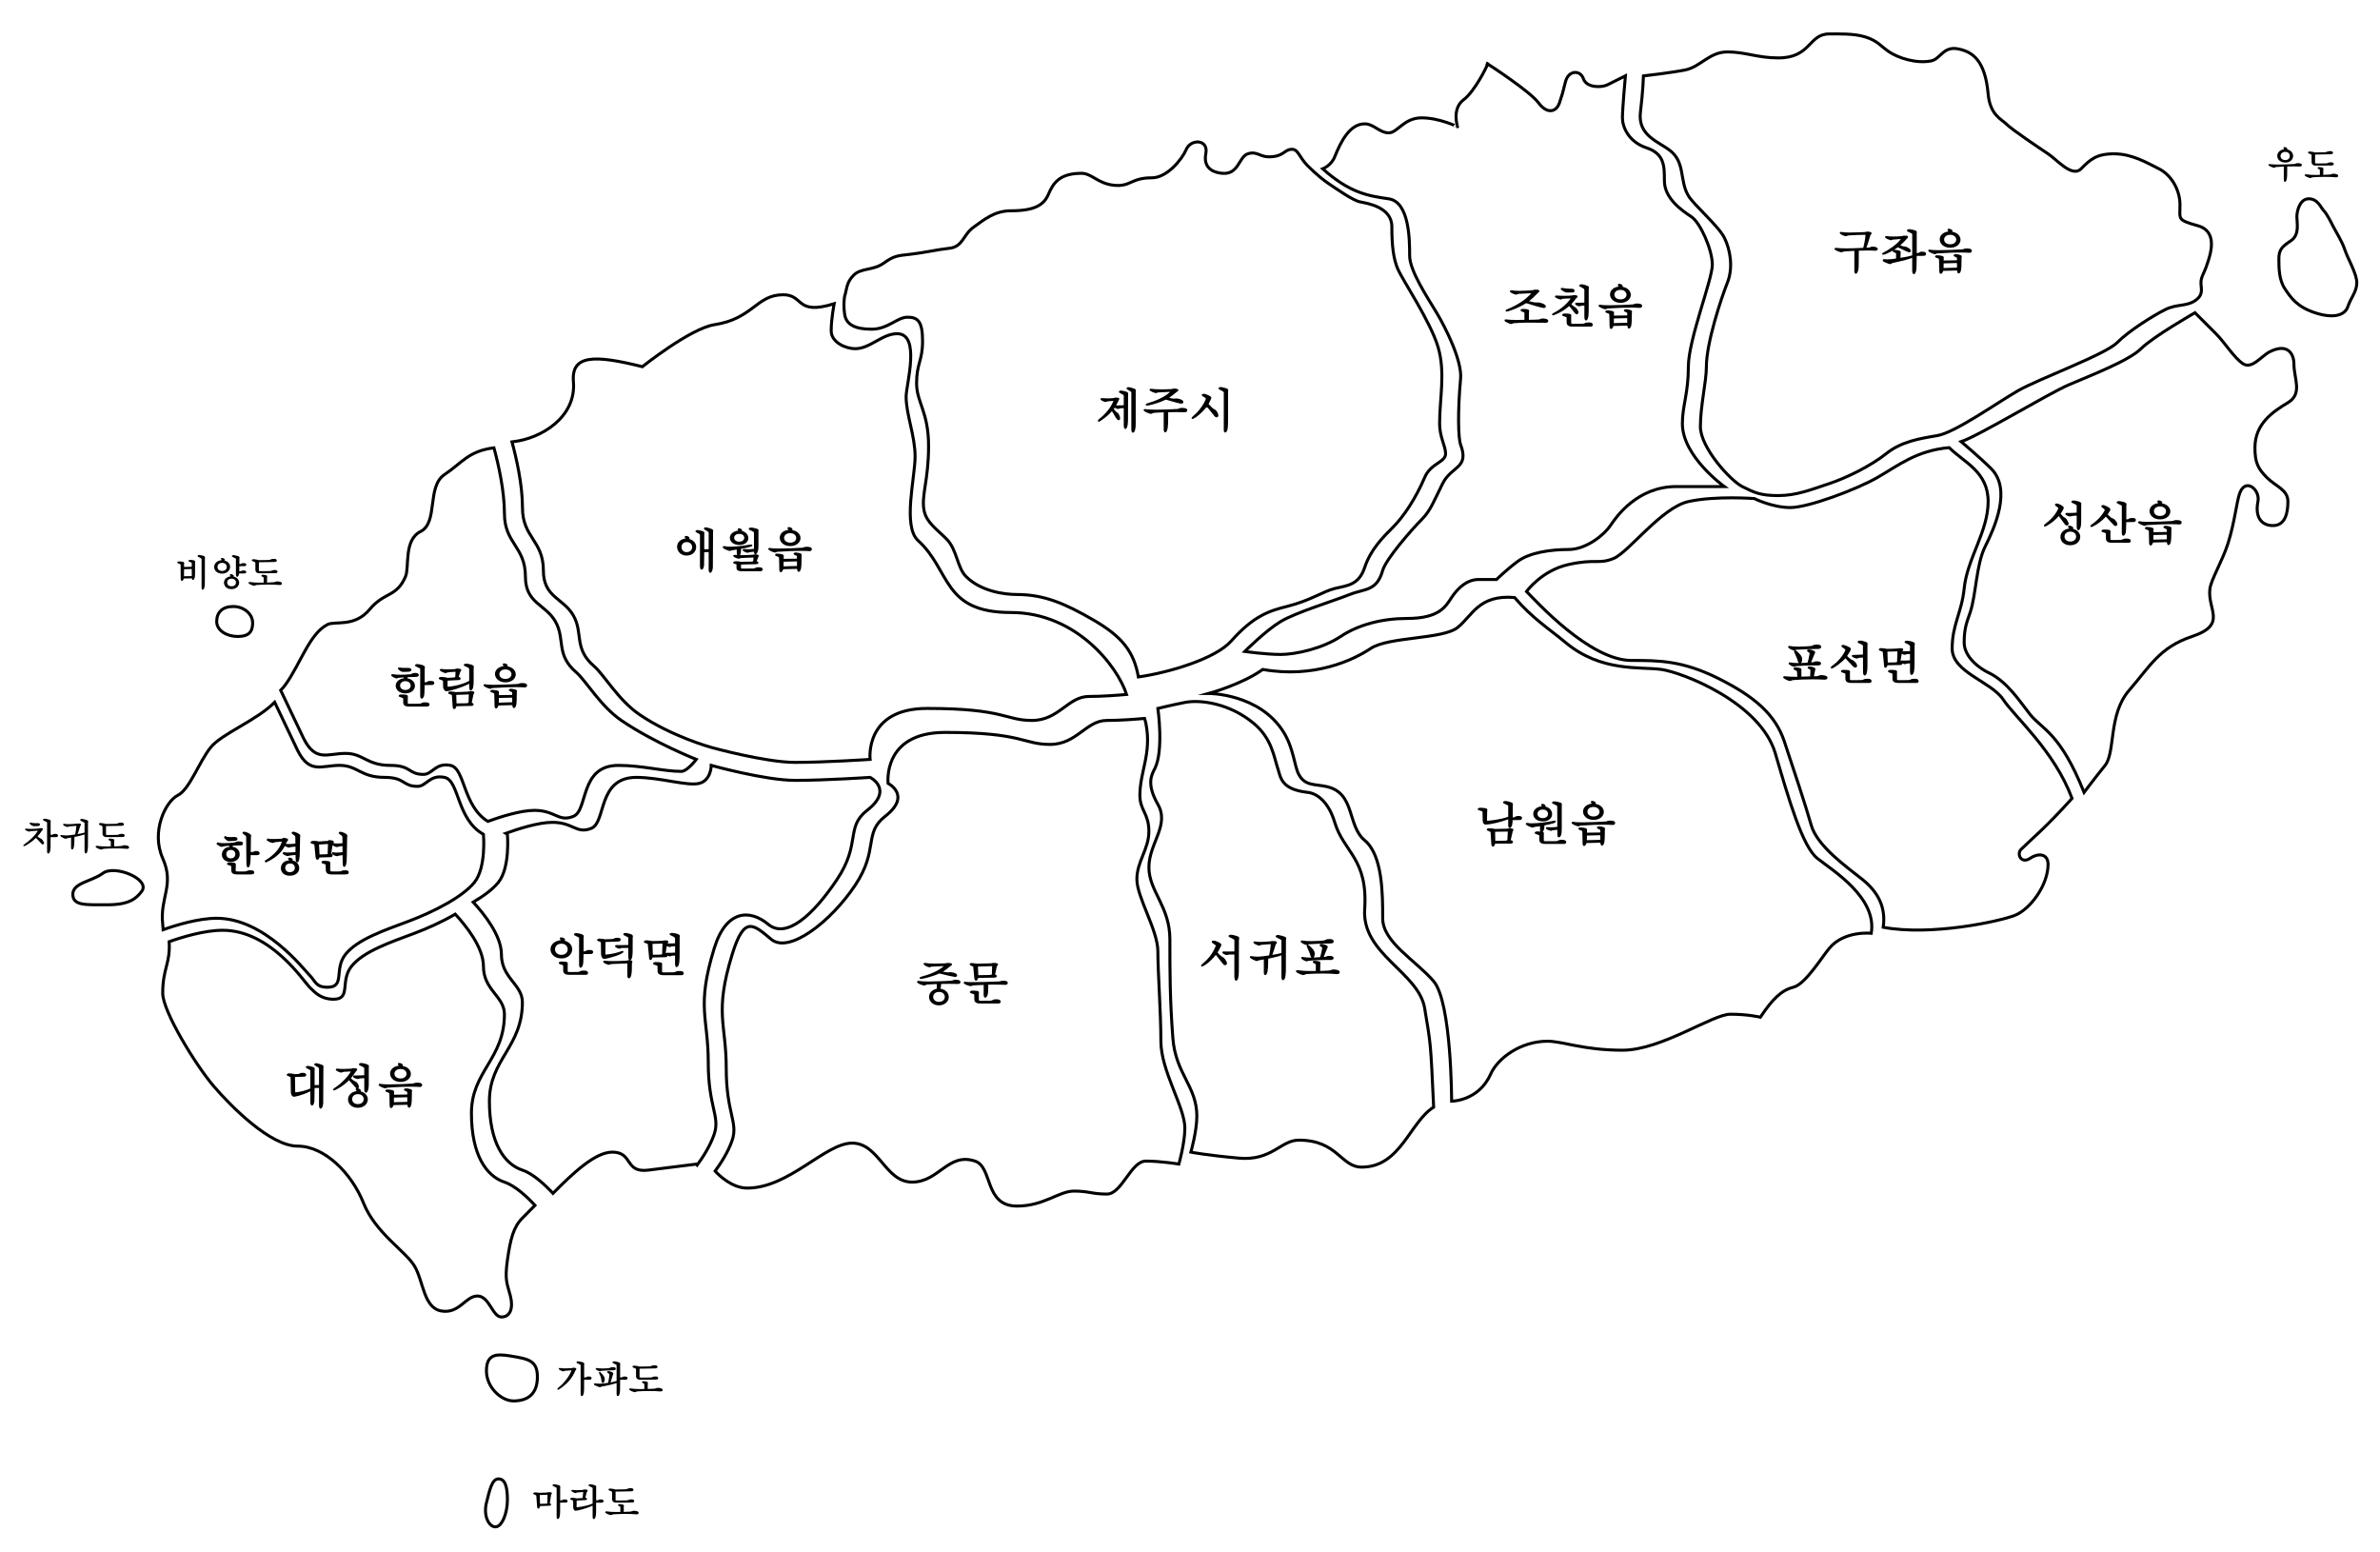 <?xml version="1.0" encoding="utf-8"?>
<!-- Generator: Adobe Illustrator 22.0.1, SVG Export Plug-In . SVG Version: 6.00 Build 0)  -->
<svg version="1.1" id="레이어_1" xmlns="http://www.w3.org/2000/svg" xmlns:xlink="http://www.w3.org/1999/xlink" x="0px"
	 y="0px" viewBox="0 0 15653.4 10209" style="enable-background:new 0 0 15653.4 10209;" xml:space="preserve">
<style type="text/css">
	.st0{fill:none;stroke:#000000;stroke-width:19.714;stroke-miterlimit:10;}
</style>
<g>
	<path d="M1666.7,5726.5c-3.8-2.5-10.1-3.6-19.8-3.6c-10.9,0-18.4,1.6-23,4.8c-1.6,1.1-6.1,3-18.4,3h-41.1
		c-10.4,0-12.7-1.5-12.9-1.6c-0.7-0.5-1.5-2.4-1.5-6.1l0.9-25.9v-5.7c0-1.5,0.1-3,0.3-5.1c0-3.6-0.6-6.2-2-8.2
		c-1.5-2.1-4-3.6-8.6-4.8c-5.6-1.1-10.6-1.7-15-2c-4.2-0.2-10.1-0.3-17.9-0.3c-3.4,0-6.4,0.6-8.9,1.7c-5.1,2.3-5.8,5.8-5.8,7.8
		c0,2.2,1,6.1,7.5,7.7c12.5,3.4,17.3,5.5,19,6.4c0.2,0.2,0.9,0.6,1.1,1.7l0.6,26.8c0,9.3,2.9,16.2,8.6,20.2c6.3,4.6,17.1,6.9,33,6.9
		h81.1c13.6,0,18.2-1.2,20.5-2c5-1.9,7.8-5.8,7.8-10.8C1672.1,5731.1,1669.1,5727.9,1666.7,5726.5z"/>
	<path d="M1560.9,5653.2c10.4-9.2,15.6-20.8,15.6-34.5c0-13.7-4.4-25.2-13.2-34.2c-8.2-8.6-19.1-13.6-32.5-15.1
		c0.1-0.4,0.1-0.8,0.1-1.2c0.3-2.2-0.2-4.5-1.5-6.6c4.7-0.2,10.5-0.5,17.1-0.9c13.3-0.8,22-1.2,26.3-1.2c8.3,0,13.8-0.5,17.4-1.6
		c5-1.6,7.9-5.4,7.9-10.3c0-7.9-4.6-10.9-7.4-12c-3.4-1.4-8.1-2.1-14.1-2.1c-1.7,0-3.5-0.1-5.4-0.3c-2.3-0.2-3.8-0.3-4.5-0.3
		c-5.5,0-9.6,0.8-12.6,2.6c-5.1,3.1-11.5,5-19.1,5.8c-8.3,0.8-17.7,1.6-28.2,2.3c-10.4,0.7-21.5,1.1-33.4,1.1
		c-8.7,0-14.8-0.2-18.4-0.5c-3.6-0.3-8.6-1.1-14.5-2.2l-10.2-2.9l-7,11.3l3.7,2.8c5.9,4.4,12.7,8.7,20.6,13c4.7,2,8,2.9,10.7,2.9
		c2.1,0,4.9-0.7,9.1-2.1c3.3-1.2,7-2.1,11-2.8c5.1-0.6,10.5-1.1,16.3-1.5c4.6-0.3,9.1-0.5,13.5-0.6c0.4,1.3,0.7,2.6,0.7,3.8
		c0,3.4-0.8,3.5-1.5,3.6c-15.1,1.4-27.1,7.1-35.5,17.1c-8.3,9.9-12.5,21.3-12.5,34.1c0,13,5.3,24.3,15.6,33.7
		c10.2,9.2,24.1,13.8,41.5,13.8C1535,5668.1,1549.9,5663.1,1560.9,5653.2z M1488.3,5616.6c0-7.6,2.5-14,7.8-19.6
		c5.1-5.5,12.3-8.1,22.1-8.1c9.5,0,16.8,2.8,22.2,8.6c4.9,5.3,7.3,11.5,7.3,19.1c0,7.8-2.3,14.1-7,19.1c-5.4,6-12.8,8.9-22.5,8.9
		c-9.8,0-17-2.7-22.1-8.1C1490.9,5630.9,1488.3,5624.4,1488.3,5616.6z"/>
	<path d="M1685.3,5596c-7.9,0-13.6,1.6-17.7,4.8c-0.3,0.2-3.2,2.2-18.5,2.5l1.2-92.9c0-2.3,0.2-4.8,0.6-7.7c0.5-3.5,0.7-5.6,0.7-6.2
		c0-2.6-0.6-4.8-1.7-6.7c-1-1.6-2.7-3.4-5.9-5.9c-3.9-2.6-8.7-5.2-14.5-7.8c-5.8-2.6-11.3-4.6-16.9-6c-2.9-0.5-5-0.7-6.4-0.7
		c-9.9,0-11,5.3-11,7.6c0,3.8,3.2,6.4,6,8.3c10.2,6.8,14.5,10.8,16.2,12.9c1.1,1.4,1.6,2.8,1.6,4.5l1.5,153.7
		c0,15.7,0.4,26.5,1.3,33.2c0.8,6.2,2.5,13.4,8.4,14.6l1.2,0.2l1.2-0.3c6.6-1.8,9.6-9.6,11.3-15.3c3-10.8,4.5-27,4.5-49.2l0.5-16.4
		c4.4,0.1,32,0.6,36.2,0.6c10.1,0,13.8-1.1,15.7-2c2.7-1.2,6.1-3.9,7-10.5c0-4.3-1.6-7.8-4.8-10.2
		C1699.4,5598.4,1693.8,5596.8,1685.3,5596z"/>
	<path d="M1489.2,5524.6c3.2,2.3,5.8,3.9,7.8,4.9c2.6,1.3,5,1.9,7.3,1.9h0.2l0.2,0c2.1-0.2,4-0.3,5.7-0.3c11.3,0,23-0.5,35.3-1.6
		c13.4-1.8,16.2-7.9,16.2-12.8c0-4.7-2.4-12.5-18.8-12.5l-32.4,0.3c-8.7,0-15.6-0.9-20.2-2.4l-11.4-5l-6,11.1l2,2.6
		C1478.7,5515.5,1483.4,5520.1,1489.2,5524.6z"/>
	<path d="M1967.1,5483.8c-4.5-2.8-9.1-5.3-13.8-7.5c-4.8-2.3-10.5-4.3-17.5-6.1c-2.9-0.5-5-0.7-6.4-0.7c-9.9,0-11,5.3-11,7.6
		c0,3.8,3.2,6.4,5.9,8.3c10.7,7.3,14.7,11,16.3,12.9c1.1,1.4,1.6,2.8,1.6,4.6l0.8,44.1c-4.7,0.7-9.6,1.4-14.6,2.1
		c-6.4,0.8-13.1,1.2-20.1,1.2c-6.1,0-11.2-0.1-15.2-0.3c-4.1-0.2-8.8-0.5-12.9-0.7c1.7-3.9,3.2-7.9,4.7-11.9
		c2.6-2.3,4.6-4.3,6.1-5.9c2.4-2.7,3.6-5.6,3.6-8.5c0-3.3-1.6-9-12.3-10.6l-18.6-3.1l-7.4,5.7c-8.7,0.7-17.2,1.3-25.5,1.7
		c-8.8,0.4-19.1,0.6-31,0.6h-8.7c-3.6,0-7.3-0.1-11-0.3c-3.7-0.2-7.5-0.6-11-1.1l-10.8-2.6l-4.5,11.8l3.1,2.3
		c7.2,5.5,16.1,10.1,26.7,13.8c6.3,1.8,8.5,2.1,9.8,2.1c2.2,0,4.7-0.7,7.9-2.1c2.9-1.4,5.7-2.4,8.1-2.9l22.8-2.2
		c8.3-0.7,15.5-1.2,21.7-1.4c-6.3,22.4-19.1,44.6-38.1,65.9c-18.7,20.9-42.6,40.2-70.9,57.2l-4.1,2.4l6.2,12.4l4.5-2.1
		c18.8-8.5,35.6-18,50-28c19.1-13,35.4-27.6,48.4-43.4c9.1-11,17.1-23,23.7-35.9c2.8,1.7,5.2,3.2,7.5,4.4c3.6,1.9,7.6,3.5,11.9,4.8
		c6.2,1.8,7.7,1.9,8.7,1.9c2,0,4.1-0.7,6.8-2.2c1.4-0.8,2.8-1.3,3.6-1.5l31.2-3.4l0.2,35.6c-10.1,1.2-15.8,1.9-17.3,1.9
		c-8.3,0.8-16.5,1.2-24.6,1.2h-17.3c-4.2,0-7.9-0.3-10.7-0.8l-10.1-2.8l-4.6,12l3.2,2.3c3.3,2.4,6.7,4.5,10.1,6.3
		c3.3,1.7,7.6,3.6,13.1,5.6c3.2,1,5.8,1.5,8,1.5c1.9,0,4-0.6,7-2c1.7-0.8,3.6-1.4,5.4-1.7c10.9-1.4,19.4-2.5,25.7-3.1
		c4.2-0.4,8.3-0.7,12.2-0.8c0.1,16.1,0.5,27,1.3,33.5c0.8,6.9,2.5,14.1,8.4,15.2l1,0.2l1-0.2c7.3-1.4,10.4-10,12-16.4
		c3-11.6,4.5-29.5,4.5-54.4l1.9-89.9c0-2.2,0.2-4.7,0.6-7.3c0.5-3.3,0.7-5.5,0.7-6.6c0-2.6-0.6-4.9-1.6-6.6
		C1972.2,5488.3,1970.5,5486.6,1967.1,5483.8z"/>
	<path d="M1924,5659.2c0.5-0.8,0.8-1.4,0.9-1.9c1.4-3.3,0.8-6.7-1.7-9.5c-1.6-1.8-4.3-3.5-8.4-5.3c-4-1.7-7.4-2.6-10.4-2.6
		c-9,0-9.4,6.1-9.4,7.3c0,3,2.1,5.1,3.8,6.5c2,1.6,2.6,2.5,2.7,2.5c-0.1,0.3-0.3,1-1.1,2.3c-16.1,0.3-29.3,5.7-39.3,16.1
		c-9.2,9.6-13.8,21.3-13.8,34.8c0,13.6,4.9,25.1,14.6,34.4c10.6,9.9,25.1,15,43.1,15c19.1,0,34.4-4.7,45.7-14
		c11.5-9.5,17.3-21.1,17.3-34.4c0-13.8-4.3-25.7-12.7-35.3C1947.3,5666.3,1936.8,5660.9,1924,5659.2z M1931.4,5726.2
		c-6.1,6.1-14.3,9-25.2,9c-9.9,0-17.2-2.7-22.4-8.4c-5.3-5.8-7.8-12.5-7.8-20.5c0-7.7,2.7-14.2,8.3-19.7c5.6-5.6,13.2-8.3,23.5-8.3
		c10.2,0,18,2.9,23.9,9c5.1,5.3,7.5,11.7,7.5,19.7C1939.2,5714.7,1936.6,5721,1931.4,5726.2z"/>
	<path d="M2180.8,5635.5c4-1.4,6.5-4.7,6.7-8.4c0.9-3.6-0.3-7-3.3-9.4c-1.4-1.1-3.3-2.1-6.1-3.1l9.1-56.2c3.7,2.4,6.9,4.3,9.6,5.8
		c3.4,1.8,7,3.3,10.9,4.6c4.2,1.3,7.4,1.9,10,1.9c1.9,0,4-0.6,6.6-1.9c1.5-0.8,3-1.3,3.7-1.5l24.5-3.5l0.3,40
		c-2.9,0.5-6.5,1-10.7,1.4c-6.5,0.7-12.4,1.1-17.9,1.1h-17c-4.4,0-8.2-0.3-10.9-0.7l-9.8-2.9l-4.6,12l3,2.3c6,4.6,13.7,8.7,23.3,12
		c3.2,1,5.8,1.5,8,1.5c1.8,0,3.9-0.5,6.8-1.8c1.8-0.8,4.2-1.5,7-2c3.1-0.6,7-1.3,11.6-2c3.2-0.5,7-1,11.3-1.4
		c0.1,28.8,0.5,48.1,1.2,57.4c1,11.7,2.7,18.8,8.4,19.9l1,0.2l1-0.2c7.3-1.4,10.4-10.2,12.1-16.7c3-11.8,4.5-30.3,4.5-56.3l1.9-117
		c0-2.2,0.2-4.7,0.6-7.3c0.5-3.3,0.7-5.5,0.7-6.6c0-2.6-0.6-4.9-1.6-6.6c-1-1.6-2.7-3.4-6-6.1c-4.5-2.8-9.1-5.3-13.8-7.5
		c-4.8-2.3-10.5-4.3-17.5-6.1c-2.9-0.5-5-0.7-6.4-0.7c-9.9,0-11,5.3-11,7.6c0,3.8,3.2,6.4,5.9,8.3c10.7,7.3,14.7,11,16.3,12.9
		c1.1,1.4,1.6,2.8,1.6,4.6l0.8,41.2c-2.4,0.5-5.5,1-9,1.4c-5.8,0.7-12.2,1-19.2,1h-8.3c-8.4,0-15.4-0.3-19.8-0.7l-3.3-1
		c1.7-2.7,2.5-5.1,2.5-7.4c0-3.4-1.6-9.3-12.5-11l-19-2.4l-8.3,6.1c-8,0-15.7,0.3-23.2,0.9c-20.3,1.6-31,2.4-31.8,2.5
		c-5.2,0-8-0.5-9.4-1c-2.9-0.9-4.9-1.5-6.1-1.7c-5.2-0.9-11.5-1.3-19.1-1.3l-6,0.1c-1.6,0.3-2.8,0.5-3.6,0.5c-3.2,0-6.1,0.7-8.7,2.3
		c-3.4,2-5.1,4.6-5.1,7.5c0,1.9,0.8,6.4,8.1,8.1c9.7,2,13.3,3.7,15,4.7c0.7,0.4,1.4,1,1.7,1.9l7.4,76.5c0.9,8.1,2,13.1,3.4,16
		c2.7,5.6,7.1,6.5,9.4,6.5l0.5,0c8.1-0.8,11.3-9.1,12.7-14.9l67.3-1.8C2174.1,5636.9,2178.2,5636.5,2180.8,5635.5z M2154.9,5616.8
		c0,0-0.7,0.3-2.7,0.3c-6.4,0-18.9,0.5-37.4,1.5c-5,0.3-9.4,0.5-13.1,0.6l-3.5-65.6c7.7-0.2,18-0.8,30.9-1.8
		c12.1-0.9,21.5-1.5,28.1-1.7L2154.9,5616.8z"/>
	<path d="M2288.4,5726.5c-3.8-2.5-10.1-3.6-19.8-3.6c-10.9,0-18.4,1.6-23,4.8c-1.6,1.1-6.1,3-18.4,3h-41.5c-9.7,0-11.8-1.9-12-2.1
		c-0.2-0.2-2.1-2.3-2.1-12.2l0.6-29.2v-5.7c0-1.5,0.1-3,0.3-5.1c0-6.7-3.6-11.4-10-12.9c-4.2-1-9.6-1.7-16-2.1
		c-6.2-0.4-12-0.6-17.2-0.6c-3.4,0-6.4,0.6-8.9,1.7c-5,2.3-5.8,5.8-5.8,7.8c0,5,5.2,7.1,7.5,8c14.2,3.8,17.7,5.4,19.7,7.9l0.9,30.5
		c0,12.4,2.7,20.8,8.2,25.5c6.2,5.4,17,8.1,33.1,8.1h81.4c13.6,0,18.2-1.2,20.5-2c4.9-1.9,7.8-5.8,7.8-10.8
		C2293.8,5731.1,2290.8,5727.9,2288.4,5726.5z"/>
</g>
<g>
	<path d="M1341.4,3656.8l-2.5-0.8c-5.5-1.9-13.8-4.8-27.9-6.9c-2.8,0.2-11.4,1-11.4,7c0,3.1,2.6,5.6,7.5,7.4
		c14.4,6.3,18.5,11.2,18.7,12.5v188c0,3.5,0,14.1,7.2,14.1c3,0,5.7-2.1,8.3-6.5c4.8-10.2,6.1-17.4,6.1-60.1l0.2-139.3
		c0-1.1,0.2-2.1,0.3-3c0.2-1.2,0.4-2.3,0.4-3.3C1348.3,3661.5,1346.2,3658.7,1341.4,3656.8z"/>
	<path d="M1276,3685.1c-3.7-0.9-16.5-3.8-25.2-3.8c0,0-0.1,0-0.2,0c-2.9,0.4-10.7,1.5-10.7,6.9c0,2.3,1.5,5.4,8,6.8
		c8.7,3.2,12.7,6.2,13.1,6.2v25.8l-50.4,1.4v-21c0-0.8,0.2-1.5,0.3-2.3c0.2-0.9,0.4-1.8,0.4-2.9c0-6.2-6.6-7.5-10.7-8.4
		c-7.9-1.2-14.7-1.9-23.7-2.3c-5.5,1.3-10.8,2.9-10.8,7.4c0,5,6.6,6.5,9.2,7.1c10,3,12.5,6,12.6,6.2l0.5,92.1
		c0.1,3.9,0.5,15.8,8.2,15.8c6,0,10.6-9,12.4-15.9c15.1-0.4,37.2-0.8,51-1l1.6,0c0.9,6.9,3.4,10.3,7.6,10.3c7.4,0,12.2-12.5,13.1-25
		c0.3-4.6,0.4-11.7,0.5-18.3l0.2-9.9l0-60.4c0.1-1.1,0.3-2.1,0.5-3c0.2-1.1,0.5-2.2,0.5-3.3C1284,3688.6,1280.3,3686.6,1276,3685.1z
		 M1210.2,3789.4l0.4-46.1l50.4-1.4l0.4,46.6L1210.2,3789.4z"/>
	<path d="M1608.8,3722.8c7.3,0,11.2-4.7,11.2-9.1c0-10.5-13.6-10.5-18.1-10.5c-9.3,0-12.4,1.6-15.6,3.7c-1.3,0.9-2.3,1.6-4.4,1.9
		c-3.1,0.1-5.5,0.3-7.7,0.4l0.4-35.1c0-1.9,0.2-3.4,0.4-4.6c0.2-1.2,0.3-2.1,0.3-3c0-6.1-5.2-8.3-10.6-10.1
		c-9.4-2.7-19.2-4.9-26.8-6c-3.1,0-12.4,0-12.4,6.5c0,4.1,4.7,6.4,8,7.6c10.2,4.5,17.4,8.9,18.2,8.9c0,0,0,102.4,0,102.4
		c0,11.5,2.7,17.4,7.9,17.4c5.2,0,11.1-7.5,13.2-22l35.7-0.2c6.4-0.3,11.3-4.3,11.3-9.4c0-10-13.3-10-18.3-10
		c-10,0-13.1,1.4-16.2,3.3c-1.2,0.8-2.1,1.3-3.7,1.6c-2.3,0-4.9,0.1-7.2,0.3c-0.2,0-0.3,0-0.5,0v-33.5L1608.8,3722.8z"/>
	<path d="M1513.4,3727.6c0-15.9-9.9-34.7-37.3-42.1c1-1.5,2.1-3.2,2.1-5.4c0-6.8-11.9-11-18.3-11c-6.4,0-6.7,4.4-6.7,5.3
		c0,2.1,1.2,4.2,4.5,7.9c-0.1,0.4-0.9,1.3-3.5,1.7c-33.7,5-45.6,26.8-45.6,44c0,26,21.7,44.1,52.8,44.1
		C1493.9,3772.2,1513.4,3749.6,1513.4,3727.6z M1460.8,3754.7c-21,0-30.6-13.7-30.6-26.4c0-13.4,9.5-26.8,30.6-26.8
		c21.2,0,30.9,13.9,30.9,26.8C1491.7,3741.1,1482,3754.7,1460.8,3754.7z"/>
	<path d="M1536.5,3791.4c0.7-1.2,1.3-2.5,1.3-4.2c0-7-14.8-12-19.5-12c-4.6,0-6.7,2.9-6.7,5.6c0,2.3,1.4,4.7,3.3,5.9
		c1.2,1.2,1.7,2.5,1.5,3.3c-29.9,4.2-43.3,23.9-43.3,41.7c0,21.1,16.9,42.5,49.3,42.5c32.8,0,50.5-21.8,50.5-42.2
		C1572.8,3817.1,1563.2,3798.3,1536.5,3791.4z M1523,3855.4c-20.1,0-29.2-12.8-29.2-24.7c0-12.1,9.1-25.2,29.2-25.2
		s29.2,13.1,29.2,25.2C1552.2,3842.6,1543.1,3855.4,1523,3855.4z"/>
	<path d="M1823.2,3823.5c-5.3,0-7.8,1-10.7,2.1c-2.6,1-5.9,2.3-12.9,3.3l-18.9,0.9c-11,0.5-18.2,0.9-24.5,1l0.6-35.5
		c0-0.8,0.2-1.5,0.3-2.3c0.2-0.9,0.4-1.8,0.4-2.9c0-7-7.1-8.4-28-10.5c-2.6,0.1-10.6,0.5-10.6,6.3c0,2.7,2.5,5.1,5.9,6.1
		c6.9,3.5,9.2,5.2,9.4,6.7v32.3h-0.2c-10.4,0.2-19.7,0.4-28.3,0.4c-24.3,0-42.3-1.2-59.8-3.9c-1.4-0.3-2.7-0.3-3.8-0.3
		c-7.3,0-7.7,4.6-7.7,5.6c0,8.4,31.6,19,35.8,19c3.1,0,5.4-0.9,8-2c2.1-0.9,4.8-2,8.4-2.9c20-1.3,50.5-2.8,82.3-2.8
		c25.7,0,49.7,1,69.8,2.8h2.4c9.4,0,13.6-4.6,13.6-9.1C1854.8,3823.9,1826.4,3823.5,1823.2,3823.5z"/>
	<path d="M1663.1,3690.6c10.4,4.1,15.9,7.2,16.5,8.7l0.2,49.2c0.3,13.8,11.8,21.3,22.6,21.3c0,0,21.1,0.2,30.5,0.2
		c29.9,0,68.7-0.2,79.4-0.9c8.6,0,13.1-4.9,13.1-9.8c0-1.1-0.5-10.8-17.9-10.8c-12.4,0-16.7,2.2-20.5,4.1c-2.8,1.4-5,2.5-11.3,2.7
		c-13.7,0.5-29.9,0.7-44.1,0.7c-16.4,0-27.2,0-28.7-1.4c-0.3-0.5-0.3-2.4-0.3-3.7l0.1-53c0.8-0.2,1.8-0.4,1.3-0.5
		c7.2-0.2,16.8-0.3,27.7-0.4c21.9-0.3,49.3-0.7,74.1-1.5c10.9,0,14.8-5.3,14.8-9.8c0-5.2-5.3-10.8-15-10.8h-2.1
		c-14.1,0-17.8,1.5-21.8,3.8c-2.4,1.4-5.2,3-16.7,3.8l-63.8,1c-5.8-2.3-17.5-5.2-33.3-6.2c-2.9,0.1-11.8,0.5-11.8,6.7
		C1656.1,3688,1660.1,3690.1,1663.1,3690.6z"/>
</g>
<g>
	<path d="M363.3,5483.6c-9.1,0-12.3,1.5-15.8,3.6c-1.8,1.1-3.3,2-6.7,2.5h-7.9v-82.1c0-1.8,0.2-3.2,0.4-4.4c0.2-1.2,0.3-2.2,0.3-3.2
		c0-5.5-4.4-7.9-8.9-9.6c-6-1.9-15.7-4.6-28.5-6.6c-4.1,0.1-13.7,0.4-13.7,6.7c0,2.8,2.3,5.1,7.2,6.9c6.1,2.7,18.7,8.4,20,10.3V5598
		c0,3.7,0,14.8,7.5,14.8c3.1,0,6-2,9.1-6.7c4.2-10.4,5.9-20.6,6.2-36.4l0.2-64.7h37c7.8,0,11.9-5,11.9-10
		C381.6,5483.6,367.8,5483.6,363.3,5483.6z"/>
	<path d="M220,5432.8h3.8c12.6,0,25.6,0,31.8-1.7c6.2-2.7,7.5-6.4,7.5-9c0-5-4.9-8.8-13.3-9c-4.5,0.2-9,0.4-13.1,0.4
		c-10.2,0-19.3-0.8-27.1-2.2c-3.7-1.3-6.5-1.8-8.6-1.8l-5.6,0.9v3.9C195.5,5420.7,210.7,5430.8,220,5432.8z"/>
	<path d="M262.8,5511.3c-4.6-2.3-9.4-4.6-15.9-11.4c11.9-12.9,21.3-25.1,29.4-38c0.6-0.9,1.4-1.8,2.2-2.7c1.9-2.2,3.7-4.2,3.7-6.9
		c0-6.5-8.9-6.5-14.8-6.5c-7.4,0-9.7,0.7-12.2,1.8c-1,0.4-1.9,0.8-4,1.1c-13.8,1.3-32,2.1-48.6,2.1c-11.2,0-19.4-0.3-24.2-0.9
		c-3.1-0.5-5.5-0.7-7-0.7c-5.7,0-6.5,3-6.5,4.8c0,7.2,24.5,15,27.5,15c2.2,0,3.7-0.8,5-1.4c1.1-0.6,2.3-1.2,4.1-1.6
		c0,0,39.9-2.8,47.6-3.4c-21.4,37.2-59.7,69-88.7,89.5c-6.4,3.8-6.4,6.5-6.4,7.4l0.9,4.6h3.9c8.7,0,52.6-28.5,78.1-54
		c7.4,7.3,14.2,15.1,20.4,22c6.2,7,11.5,13,15.8,16.9c2.4,2.4,5.4,3.7,8.4,3.7c4.9,0,8.4-3.5,8.4-8.6c0-3.6-1.5-7.4-4.4-11.6
		C276.1,5517.9,269.6,5514.7,262.8,5511.3z"/>
	<path d="M540.4,5384.8c-5.9,0.6-13.2,1.3-13.2,6.9c0,3.6,3.7,5.7,8.7,8c17.5,7.6,20,11.1,20.2,12.1v63.4
		c-12.7,3.9-31.4,7.7-45.9,9.9c5.1-13.9,12.7-36.3,17.1-52.2c0.3-0.8,1.4-2.1,2.3-3.1c1.8-2.1,3.6-4.3,3.6-7c0-6.7-8.3-7.2-21.9-7.2
		c-4.8,0-6.3,0.3-8,0.9c-0.6,0.2-1.1,0.4-2.7,0.5c-14.3,1.8-46.1,2.8-49.2,2.8c-9.8,0-17.9-0.6-25.3-1.8c-2.3-0.6-4.1-0.6-5.2-0.6
		c-5.7,0-6,4-6,4.9c0,7.5,25.4,16.2,28.5,16.2c2.5,0,4.2-0.9,5.6-1.8c1.3-0.7,2.6-1.5,4.8-2c9.4-1.1,21.8-1.9,32.6-2.7
		c6-0.4,11.6-0.8,16-1.2c-1.2,18.4-4.9,43.3-8.4,56.8c-32.2,5.3-49.1,6.4-57.7,6.4c-13.1,0-24.8-1.5-29.9-2.6
		c-1.3-0.3-2.7-0.5-3.5-0.5c-4.1,0-6,2.6-6,5.1c0,7.5,30.6,20,34.9,20c2.7,0,4.5-1,6.1-1.9c1.3-0.7,2.7-1.5,5.3-2l2.7-0.5
		c5.6-1.1,14-2.7,21.5-3.8v65.3c0,11.6,4.5,13.4,7.2,13.4c4.5,0,8.1-5.1,10.9-15.3c2.8-11.2,4.5-43.7,4.2-67.2
		c19.9-3.5,47.9-10.2,66.4-16.6V5594c0,5,0,18.3,7.7,18.3c4,0,6.8-3.8,9.4-8.3c3-9.1,4.8-21.7,5.2-37.4l0.5-157.2
		c0-1.1,0.3-2.2,0.7-3.3c0.4-1.2,0.8-2.4,0.8-3.9C580.1,5395.2,573.3,5392.1,540.4,5384.8z"/>
	<path d="M817.8,5558.4c-5.3,0-7.8,1-10.7,2.1c-2.6,1-5.9,2.3-12.9,3.3l-18.9,0.9c-11,0.5-18.2,0.9-24.5,1l0.6-35.5
		c0-0.8,0.2-1.5,0.3-2.3c0.2-0.9,0.4-1.8,0.4-2.9c0-7-7.1-8.4-28-10.5c-2.6,0.1-10.6,0.5-10.6,6.3c0,2.7,2.5,5.1,5.9,6.1
		c6.9,3.5,9.2,5.2,9.4,6.7v32.3h-0.2c-10.4,0.2-19.7,0.4-28.3,0.4c-24.3,0-42.3-1.2-59.8-3.9c-1.4-0.3-2.7-0.3-3.8-0.3
		c-7.3,0-7.7,4.6-7.7,5.6c0,8.4,31.6,19,35.8,19c3.1,0,5.4-0.9,8-2c2.1-0.9,4.8-2,8.4-2.9c20-1.3,50.5-2.8,82.3-2.8
		c25.7,0,49.7,1,69.8,2.8h2.4c9.4,0,13.6-4.6,13.6-9.1C849.3,5558.8,821,5558.4,817.8,5558.4z"/>
	<path d="M657.7,5425.5c10.4,4.1,15.9,7.2,16.5,8.7l0.2,49.2c0.3,13.8,11.8,21.3,22.6,21.3c0,0,21.1,0.2,30.5,0.2
		c29.9,0,68.7-0.2,79.4-0.9c8.6,0,13.1-4.9,13.1-9.8c0-1.1-0.5-10.8-17.9-10.8c-12.4,0-16.7,2.2-20.5,4.1c-2.8,1.4-5,2.5-11.3,2.7
		c-13.7,0.5-29.9,0.7-44.1,0.7c-16.4,0-27.2,0-28.7-1.4c-0.3-0.5-0.3-2.4-0.3-3.7l0.1-53c0.8-0.2,1.8-0.4,1.3-0.5
		c7.2-0.2,16.8-0.3,27.7-0.4c21.9-0.3,49.3-0.7,74.1-1.5c10.9,0,14.8-5.3,14.8-9.8c0-5.2-5.3-10.8-15-10.8h-2.1
		c-14.1,0-17.8,1.5-21.8,3.8c-2.4,1.4-5.2,3-16.7,3.8l-63.8,1c-5.8-2.3-17.5-5.2-33.3-6.2c-2.9,0.1-11.8,0.5-11.8,6.7
		C650.7,5422.8,654.7,5424.9,657.7,5425.5z"/>
</g>
<g>
	<path d="M3772.2,8994.2c-4,0-5.7,0.6-7.7,1.4c-1.2,0.5-2.4,0.9-5.5,1.2l-9.9,0.5c-13.1,0.7-24.1,1.3-34.4,1.3
		c-10.2,0-18.5-0.6-28.2-2.1c-2.2-0.4-4-0.7-5.1-0.7c-4.9,0-6.3,3.2-6.3,5.1c0,8.5,25.7,17.2,29.7,17.2c2.6,0,4.3-0.9,5.9-1.7
		c1.5-0.8,3.2-1.6,6.4-2.1c5.6-0.7,25.2-1.9,37.7-2.7l4-0.3c-12.5,38.8-52.3,87.3-85.4,113.3c-6.5,5.3-7.3,7.9-7.3,9.6l0.9,4.6h3.9
		c1.6,0,3.8-0.5,9.6-4.5c53.9-37.2,82.3-70.6,104.4-122.3c0.6-0.9,1.3-1.7,1.9-2.5c1.8-2.2,3.7-4.4,3.7-7.2
		C3790.5,8995.3,3779,8994.2,3772.2,8994.2z"/>
	<path d="M3872.4,9051.9c-9.1,0-12.3,1.5-15.8,3.6c-1.8,1.1-3.3,2-6.7,2.5h-7.9v-82.1c0-1.8,0.2-3.2,0.4-4.4
		c0.2-1.2,0.3-2.2,0.3-3.2c0-5.5-4.4-7.9-8.9-9.6c-6-1.9-15.7-4.6-28.5-6.6c-4.1,0.1-13.7,0.4-13.7,6.7c0,2.8,2.3,5.1,7.2,6.9
		c6.1,2.7,18.7,8.4,20,10.3v190.1c0,3.7,0,14.8,7.5,14.8c3.1,0,6-2,9.1-6.7c4.2-10.4,5.9-20.6,6.2-36.4l0.2-64.7h37
		c7.8,0,11.9-5,11.9-10C3890.7,9051.9,3876.9,9051.9,3872.4,9051.9z"/>
	<path d="M4109,9051.9c-9.1,0-12.3,1.5-15.8,3.6c-1.8,1.1-3.3,2-6.7,2.5h-7.9v-82.1c0-1.8,0.2-3.2,0.4-4.4c0.2-1.2,0.3-2.2,0.3-3.2
		c0-5.5-4.4-7.9-8.9-9.6c-6-1.9-15.7-4.6-28.5-6.6c-4.1,0.1-13.7,0.4-13.7,6.7c0,2.8,2.3,5.1,7.2,6.9c6.1,2.7,18.7,8.4,20,10.3
		v105.4c-17.4,5.4-30.5,8-39.7,9.5c5.7-17.3,18-56.5,18-58.2c0-5.3-4.5-7.5-5.9-8.2c-0.7-0.3-16.1-8-25.9-8c-8.2,0-9.1,4.1-9.1,5.8
		c0,4,4.8,6.2,5.9,6.6c6,3.6,9.4,7.5,9.7,10.1c-1.1,15.6-5.6,40.5-8.8,54.3c-17.1,3.1-35.5,5.9-54.2,5.9c-9.2,0-18.5-0.7-27.9-2
		c-1.4-0.3-2.7-0.3-3.8-0.3c-5,0-7.2,2.8-7.2,5.6c0,3.2,2.9,5.4,5.8,7.1c22.4,10.5,29.5,12.7,33.8,12.7c3.4,0,5.3-1.4,6.6-2.4
		c0.8-0.6,1.4-1.1,2.1-1.4c37.3-6,72.8-14.3,100.7-23.7v71.4c0,3.7,0,14.8,7.5,14.8c3.1,0,6-2,9.1-6.7c4.2-10.4,5.9-20.6,6.2-36.4
		l0.2-64.7h37c7.8,0,11.9-5,11.9-10C4127.3,9051.9,4113.5,9051.9,4109,9051.9z"/>
	<path d="M3944.4,9022.3l-4.9,1.2v3.9c0,2.8,1.8,6.1,3,8c11.1,21.1,12.2,34.1,12.8,41.9c0.2,2,0.3,3.7,0.5,4.7
		c1.1,9.3,5.5,12.7,9.3,12.7c7.3,0,12.2-10.6,12.2-26.4c0-13.1-9.1-24.1-24.3-40.8C3949.5,9023.9,3946.9,9022.3,3944.4,9022.3z"/>
	<path d="M3944.7,9017.6c2.4,0,4.2-0.8,5.9-1.5c1.5-0.6,3.1-1.4,5.5-1.8c23.9-1.8,50.6-2.8,77.3-3.1c12.3,0,16.7-5.5,16.7-10.3
		c0-10.3-14-10.3-18.6-10.3c-12.9,0-16.2,1.7-19.4,4.1c-1.4,1-2.6,1.9-8.2,2.3l-7.3,0.9c-8.2,0.5-20.7,1.2-33.8,1.2
		c-14,0-25.1-0.8-33.6-2.3c-2.3-0.6-3.9-0.8-5.4-0.8c-3.8,0-5.8,2.6-5.8,5.1C3917.8,9008.9,3940.8,9017.6,3944.7,9017.6z"/>
	<path d="M4326.9,9126.6c-5.3,0-7.8,1-10.7,2.1c-2.6,1-5.9,2.3-12.9,3.3l-18.9,0.9c-11,0.5-18.2,0.9-24.5,1l0.6-35.5
		c0-0.8,0.2-1.5,0.3-2.3c0.2-0.9,0.4-1.8,0.4-2.9c0-7-7.1-8.4-28-10.5c-2.6,0.1-10.6,0.5-10.6,6.3c0,2.7,2.5,5.1,5.9,6.1
		c6.9,3.5,9.2,5.2,9.4,6.7v32.3h-0.2c-10.4,0.2-19.7,0.4-28.3,0.4c-24.3,0-42.3-1.2-59.8-3.9c-1.4-0.3-2.7-0.3-3.8-0.3
		c-7.3,0-7.7,4.6-7.7,5.6c0,8.4,31.6,19,35.8,19c3.1,0,5.4-0.9,8-2c2.1-0.9,4.8-2,8.4-2.9c20-1.3,50.5-2.8,82.3-2.8
		c25.7,0,49.7,1,69.8,2.8h2.4c9.4,0,13.6-4.6,13.6-9.1C4358.4,9127,4330.1,9126.6,4326.9,9126.6z"/>
	<path d="M4166.8,8993.7c10.4,4.1,15.9,7.2,16.5,8.7l0.2,49.2c0.3,13.8,11.8,21.3,22.6,21.3c0,0,21.1,0.2,30.5,0.2
		c29.9,0,68.7-0.2,79.4-0.9c8.6,0,13.1-4.9,13.1-9.8c0-1.1-0.5-10.8-17.9-10.8c-12.4,0-16.7,2.2-20.5,4.1c-2.8,1.4-5,2.5-11.3,2.7
		c-13.7,0.5-29.9,0.7-44.1,0.7c-16.4,0-27.2,0-28.7-1.4c-0.3-0.5-0.3-2.4-0.3-3.7l0.1-53c0.8-0.2,1.8-0.4,1.3-0.5
		c7.2-0.2,16.8-0.3,27.7-0.4c21.9-0.3,49.3-0.7,74.1-1.5c10.9,0,14.8-5.3,14.8-9.8c0-5.2-5.3-10.8-15-10.8h-2.1
		c-14.1,0-17.8,1.5-21.8,3.8c-2.4,1.4-5.2,3-16.7,3.8l-63.8,1c-5.8-2.3-17.5-5.2-33.3-6.2c-2.9,0.1-11.8,0.5-11.8,6.7
		C4159.8,8991,4163.8,8993.2,4166.8,8993.7z"/>
</g>
<g>
	<path d="M3714.7,9860.2c-9.1,0-12.3,1.5-15.8,3.6c-1.8,1.1-3.3,2-6.7,2.5h-7.9v-82.1c0-1.8,0.2-3.2,0.4-4.4
		c0.2-1.2,0.3-2.2,0.3-3.2c0-5.5-4.4-7.9-8.9-9.6c-6-1.9-15.7-4.6-28.5-6.6c-4.1,0.1-13.7,0.4-13.7,6.7c0,2.8,2.3,5.1,7.2,6.9
		c6.1,2.7,18.7,8.4,20,10.3v190.1c0,3.7,0,14.8,7.5,14.8c3.1,0,6-2,9.1-6.7c4.2-10.4,5.9-20.6,6.2-36.4l0.2-64.7h37
		c7.8,0,11.9-5,11.9-10C3733,9860.2,3719.2,9860.2,3714.7,9860.2z"/>
	<path d="M3611.1,9812.6c-5.6,0-7.2,0.5-9.1,1.3c-0.8,0.3-1.6,0.7-4,1l-12.1,0.5c-17,0.8-31.2,1.4-39.4,1.5
		c-8.2-1.7-16.8-2.6-28.7-2.8c-2.7,0.4-10.8,1.8-10.8,7.4c0,1.9,1,5.3,7.2,6.3c12.6,4.8,12.8,6.4,13.3,9.5c1.2,22,3.6,51.2,5.2,71.2
		c1.4,11,6.3,12.2,8.4,12.2c5.2,0,8.8-5.6,10.9-16.7l14-0.5c15.2-0.5,35-1.2,48.8-1.8c7.6,0,9.6-5,9.6-7.7c0-3.1-2.2-6.6-8.2-8.3
		l8.3-55.9c0.4-0.8,1.2-1.8,1.9-2.7c1.6-2,3.4-4.3,3.4-7.1C3629.9,9813.2,3620.7,9812.6,3611.1,9812.6z M3599.6,9886.5l-0.2,0.1
		c-2.1,0.8-3.2,1.2-9.2,1.7c-13.1,0.5-25.5,0.8-35.2,1l-3.2,0.1l-1.9-57.4c0.4-0.1,0.8-0.3,0.7-0.5c11.5-0.4,35.4-1.3,50.6-1.8
		C3601.2,9843.8,3600.5,9867.5,3599.6,9886.5z"/>
	<path d="M3951.3,9860.2c-9.1,0-12.3,1.5-15.8,3.6c-1.8,1.1-3.3,2-6.7,2.5h-7.9v-82.1c0-1.8,0.2-3.2,0.4-4.4
		c0.2-1.2,0.3-2.2,0.3-3.2c0-5.5-4.4-7.9-8.9-9.6c-6-1.9-15.7-4.6-28.5-6.6c-4.1,0.1-13.7,0.4-13.7,6.7c0,2.8,2.3,5.1,7.2,6.9
		c6.1,2.7,18.7,8.4,20,10.3v103.4c-46,19.6-103.3,24.2-103.7,24.2l-1.8-1.2l0.3-22.3l0.4-20.4c0.5-0.1,0.9-0.3,1.1-0.5l9.3-0.4
		c12.6-0.5,32.1-1.4,47.7-2.4c7.1-0.4,9.6-4.2,9.6-7.2c0-2.4-1.5-6.5-10.5-9.1c0.8-3.2,1.8-7.1,2.9-11.3c2.5-9.5,5.3-20.2,6-25.1
		c0.4-0.7,1.3-1.6,2.2-2.4c2-2,4.1-4.1,4.1-7c0-6.4-9.3-7.3-13.6-7.7c-11.3,0-13.6,0.7-16.4,1.8c-1.1,0.4-2.1,0.9-4.7,1.3l-2.9,0.2
		c-12.5,0.7-23.5,1.3-34,1.3c-9.4,0-17.7-0.5-25-1.5c-2.2-0.6-3.8-0.6-4.8-0.6c-4.9,0-6.3,3.2-6.3,5.1c0,7.9,24.1,16,27.1,16
		c2.6,0,4.3-0.8,6-1.7c1.4-0.7,2.9-1.4,5.2-1.9c13-1.7,22.7-2.3,34.8-3.1l5.1-0.3c-1,12.2-2.3,29-3.8,38.4c-2.1,0.9-3.7,1.5-8.8,1.9
		l-8.9,0.5c-8.3,0.5-15,0.9-21.7,1.1c-6.1-1.9-19.2-3.9-31.1-4.1c-7.7,1.3-11.5,3.8-11.5,7.6c0,3.1,2.3,5.1,6.6,5.9
		c4.8,1.5,12.8,3.9,13.1,6.9l0.5,43.8c0.3,12.1,7,21.3,15.5,21.3c16.2,0,75.5-17,112-33.3v73.1c0,3.7,0,14.8,7.5,14.8
		c3.1,0,6-2,9.1-6.7c4.2-10.4,5.9-20.6,6.2-36.4l0.2-64.7h37c7.8,0,11.9-5,11.9-10C3969.6,9860.2,3955.8,9860.2,3951.3,9860.2z"/>
	<path d="M4169.2,9934.9c-5.3,0-7.8,1-10.7,2.1c-2.6,1-5.9,2.3-12.9,3.3l-18.9,0.9c-11,0.5-18.2,0.9-24.5,1l0.6-35.5
		c0-0.8,0.2-1.5,0.3-2.3c0.2-0.9,0.4-1.8,0.4-2.9c0-7-7.1-8.4-28-10.5c-2.6,0.1-10.6,0.5-10.6,6.3c0,2.7,2.5,5.1,5.9,6.1
		c6.9,3.5,9.2,5.2,9.4,6.7v32.3h-0.2c-10.4,0.2-19.7,0.4-28.3,0.4c-24.3,0-42.3-1.2-59.8-3.9c-1.4-0.3-2.7-0.3-3.8-0.3
		c-7.3,0-7.7,4.6-7.7,5.6c0,8.4,31.6,19,35.8,19c3.1,0,5.4-0.9,8-2c2.1-0.9,4.8-2,8.4-2.9c20-1.3,50.5-2.8,82.3-2.8
		c25.7,0,49.7,1,69.8,2.8h2.4c9.4,0,13.6-4.6,13.6-9.1C4200.7,9935.3,4172.4,9934.9,4169.2,9934.9z"/>
	<path d="M4009.1,9802c10.4,4.1,15.9,7.2,16.5,8.7l0.2,49.2c0.3,13.8,11.8,21.3,22.6,21.3c0,0,21.1,0.2,30.5,0.2
		c29.9,0,68.7-0.2,79.4-0.9c8.6,0,13.1-4.9,13.1-9.8c0-1.1-0.5-10.8-17.9-10.8c-12.4,0-16.7,2.2-20.5,4.1c-2.8,1.4-5,2.5-11.3,2.7
		c-13.7,0.5-29.9,0.7-44.1,0.7c-16.4,0-27.2,0-28.7-1.4c-0.3-0.5-0.3-2.4-0.3-3.7l0.1-53c0.8-0.2,1.8-0.4,1.3-0.5
		c7.2-0.2,16.8-0.3,27.7-0.4c21.9-0.3,49.3-0.7,74.1-1.5c10.9,0,14.8-5.3,14.8-9.8c0-5.2-5.3-10.8-15-10.8h-2.1
		c-14.1,0-17.8,1.5-21.8,3.8c-2.4,1.4-5.2,3-16.7,3.8l-63.8,1c-5.8-2.3-17.5-5.2-33.3-6.2c-2.9,0.1-11.8,0.5-11.8,6.7
		C4002.1,9799.3,4006.1,9801.5,4009.1,9802z"/>
</g>
<g>
	<path d="M15031,1069.1c33.1,0,51-22.4,51-43.4c0-16.8-10.4-36.5-39.3-43.3c0.8-1.9,1.2-3,1.2-4.2c0-7.3-13.3-11-19-11
		c-6.6,0-6.7,4.8-6.7,5.3c0,2.8,2.1,4.9,5.3,8.3l-2.5,0.7c-32,5.8-43.4,26.8-43.4,43.1C14977.5,1046.7,14995.9,1069.1,15031,1069.1z
		 M15031,998.7c20.2,0,29.4,14,29.4,27.1c0,12.9-9.2,26.8-29.4,26.8c-21.8,0-31.8-13.9-31.8-26.8
		C14999.2,1012.7,15009.2,998.7,15031,998.7z"/>
	<path d="M15110.7,1073.1c-6.4,0-9,1.1-11.8,2.6c-1.8,1-3.7,1.9-8.8,2.6c-27.4,1.7-67.8,3.8-104.3,3.8c-20.9,0-39.6-0.8-53.5-2.3
		c-2.3-0.5-4.5-0.8-6.1-0.8c-5.1,0-6.5,3.2-6.5,5.1c0,8.4,32.4,19,36.8,19c3.6,0,5.7-1.3,7.6-2.5c1.4-0.9,2.7-1.8,4.6-2.2
		c11.7-1.1,35.8-2.6,52-3v83.6c0.1,5.5,0.4,17.1,7.7,17.1c4.9,0,7.8-5.9,9.9-11.2c4.8-14.9,4.9-35.7,4.9-90.1
		c16.2-0.4,29.4-0.6,41-0.6c16,0,29.2,0.3,44.4,0.7c6.4-0.7,11.1-4.9,11.1-10C15139.7,1073.1,15119.4,1073.1,15110.7,1073.1z"/>
	<path d="M15347,1142.4c-5.3,0-7.8,1-10.7,2.1c-2.6,1-5.9,2.3-12.9,3.3l-18.9,0.9c-11,0.5-18.2,0.9-24.5,1l0.6-35.5
		c0-0.8,0.2-1.5,0.3-2.3c0.2-0.9,0.4-1.8,0.4-2.9c0-7-7.1-8.4-28-10.5c-2.6,0.1-10.6,0.5-10.6,6.3c0,2.7,2.5,5.1,5.9,6.1
		c6.9,3.5,9.2,5.2,9.4,6.7v32.3h-0.2c-10.4,0.2-19.7,0.4-28.3,0.4c-24.3,0-42.3-1.2-59.8-3.9c-1.4-0.3-2.7-0.3-3.8-0.3
		c-7.3,0-7.7,4.6-7.7,5.6c0,8.4,31.6,19,35.8,19c3.1,0,5.4-0.9,8-2c2.1-0.9,4.8-2,8.4-2.9c20-1.3,50.5-2.8,82.3-2.8
		c25.7,0,49.7,1,69.8,2.8h2.4c9.4,0,13.6-4.6,13.6-9.1C15378.6,1142.8,15350.3,1142.4,15347,1142.4z"/>
	<path d="M15186.9,1009.5c10.4,4.1,15.9,7.2,16.5,8.7l0.2,49.2c0.3,13.8,11.8,21.3,22.6,21.3c0,0,21.1,0.2,30.5,0.2
		c29.9,0,68.7-0.2,79.4-0.9c8.6,0,13.1-4.9,13.1-9.8c0-1.1-0.5-10.8-17.9-10.8c-12.4,0-16.7,2.2-20.5,4.1c-2.8,1.4-5,2.5-11.3,2.7
		c-13.7,0.5-29.9,0.7-44.1,0.7c-16.4,0-27.2,0-28.7-1.4c-0.3-0.5-0.3-2.4-0.3-3.7l0.1-53c0.8-0.2,1.8-0.4,1.3-0.5
		c7.2-0.2,16.8-0.3,27.7-0.4c21.9-0.3,49.3-0.7,74.1-1.5c10.9,0,14.8-5.3,14.8-9.8c0-5.2-5.3-10.8-15-10.8h-2.1
		c-14.1,0-17.8,1.5-21.8,3.8c-2.4,1.4-5.2,3-16.7,3.8l-63.8,1c-5.8-2.3-17.5-5.2-33.3-6.2c-2.9,0.1-11.8,0.5-11.8,6.7
		C15180,1006.9,15183.9,1009,15186.9,1009.5z"/>
</g>
<g>
	<path d="M2796.1,4618.6c-14.7,0-19.8,2.4-24.8,5.5c-2.9,1.8-5.3,3.2-13.6,3.5l-66.4,0.6c-9.4,0-9.4-2.4-9.4-5.4v-35
		c0-1.6,0.3-3.1,0.5-4.3c0.3-1.4,0.4-2.7,0.4-3.7c0-7.9-7.1-9.9-11.1-10.9c-7-1.1-20-2.2-34-2.2c-0.1,0-0.3,0-0.4,0
		c-3.6,0.3-14.6,1.3-14.6,8.8c0,4.4,4.3,7.8,11.2,9.2c9,3,17.8,6.2,18.1,8.8v27.2c0,11.8,6.7,25.8,38.5,25.8h116.9
		c11.6,0,17.8-6.8,17.8-13.2C2825.3,4618.6,2804.8,4618.6,2796.1,4618.6z"/>
	<path d="M2729.1,4509.6c0-18.5-12.8-41.7-48.4-48.7c0.1-0.5,0.2-1.1,0.2-1.8c0-1.9-0.5-3.8-1.8-6c16.1-0.9,36.5-1.6,57.6-1.8
		c11.9,0,18.1-6.3,18.1-12.5c0-6.5-6.5-13.4-21.3-13.8c-15.3,0.2-19.7,2.1-24.7,5.1c-2.4,1.4-4.7,2.8-10.2,3.9
		c-28.5,2-46.7,3.1-67.1,3.1c-16.5,0-29.7-0.9-43.7-3.1c-2.4-0.3-4.5-0.6-6.1-0.6c-8.5,0-9.1,5.1-9.1,6.6c0,8.7,29.4,21.5,34.5,21.5
		c3,0,5.2-1,7-1.9c1.5-0.7,3-1.4,5.1-1.8c14.4-1.9,25.8-2.9,35.7-3c1.3,1.6,2.1,3,2.1,4.1c0,0.2-0.2,0.7-0.7,1.3
		c-39.6,5.9-53.8,30.2-53.8,49.4c0,24.4,22.4,50.3,63.9,50.3C2707.6,4559.8,2729.1,4534.6,2729.1,4509.6z M2631.4,4508.3
		c0-13.9,10.9-28.9,34.8-28.9c23.9,0,34.8,15,34.8,28.9s-10.9,28.9-34.8,28.9C2642.3,4537.2,2631.4,4522.3,2631.4,4508.3z"/>
	<path d="M2647.9,4418.5L2647.9,4418.5l36.3-0.9c16.2-0.4,22-6.9,22-12.8c0-5.6-5.5-11.6-18.1-12.5c-38.3,0-42.3,0-54.9-1.8
		c-3.5-0.7-6.4-1-8.1-1c-7.3,0-7.9,4.9-7.9,6.3C2617.2,4403.7,2640.5,4418.5,2647.9,4418.5z"/>
	<path d="M2833.5,4477.9c-14.8,0-19.4,2.2-24.1,5.3c-2.1,1.4-3.8,2.5-8.2,3.4c-2.6,0.4-5.2,0.4-7.8,0.4c-0.1,0-0.2,0-0.3,0l0.3-91.8
		c0-1.1,0.3-2.2,0.6-3.3c0.3-1.3,0.7-2.8,0.7-4.4c0-16.4-48.2-20.6-48.9-20.6h0c-4.8,0.2-16,0.7-16,8.5c0,4,3.6,7.2,10.2,9.3
		c19.5,8.4,23.1,12.4,23.5,12.4c0,0,0,0,0.1-0.1v178.6c0.2,5.2,0.6,18.9,10.1,18.9c4.9,0,9.3-4.4,13.8-13.9
		c3.3-9.4,5.1-23.8,5.5-75.3l49.3-1.1c7.9,0,14.1-5.6,14.1-12.8C2856.2,4477.9,2839.7,4477.9,2833.5,4477.9z"/>
	<path d="M3099.3,4545h-4.6c-7,0-9.4,1.1-11.7,2.5c-0.7,0.4-0.9,0.6-3.3,0.6c-15,1.5-66.7,2.7-81.1,3.2c-7.1-1.4-22.3-3.8-36.5-4.4
		c-4.7,0.8-14.5,2.4-14.5,9.4c0,5.6,6.3,7.5,10.2,8.6c13.7,4,14,5.8,14.3,7.7c1.6,14.7,2.8,37,3.7,53.6c0.5,9.1,0.9,16.6,1.2,20.1
		c1,13.9,6.4,16.8,10.7,16.8c6.1,0,11.2-7,14.1-18.9c23.5-0.2,79.5-1.6,98.8-2.2c8.3,0,14.4-4,14.4-9.4c0-3.1-1.7-8.3-12.3-11.3
		c2.9-13.2,8-37,11.2-54.8c0.4-1.6,1.5-3.2,2.6-4.8c1.5-2.2,3.1-4.5,3.1-7.3C3119.6,4546,3107.6,4545.4,3099.3,4545z M3081.5,4621.8
		c-5.3,1.4-7.7,2-14.4,2.9l-64.3,0.9l-2-55.3l1.2-0.9c8.5-0.3,20.2-0.7,32.3-1c18.2-0.5,37.4-1.1,49.3-1.7
		C3083.4,4582.3,3082.3,4608.3,3081.5,4621.8z"/>
	<path d="M3086.2,4521c0,16,5.5,19.3,10.1,19.3c3.8,0,9.2-2.4,13.8-14.3c3.9-11.5,5.2-30.4,5.2-44.3v-88.4c0-1.8,0.3-3.3,0.7-4.8
		c0.3-1.3,0.6-2.7,0.6-4.2c0-15.8-49-20.2-50.1-20.2h0c-5.5,0.5-15.8,1.3-15.8,8.8c0,5.4,6.1,8.2,11.4,10
		c19.2,7.2,23.5,13.2,23.6,14.4l0.3,80.1c-64.3,34.3-139.6,38.7-140.2,38.8l-2.3-1.6l0.3-18.3c0.1-6.8,0.2-12.6-0.2-19.5
		c1.3-0.3,3-0.7,3.5-1.2c13.6-0.9,46.9-2.5,70.2-3.4c9.2-0.6,12.5-5.5,12.5-9.4c0-5.3-4.6-9.5-12.7-11.7c1.9-7.1,4-13.8,6.2-21
		l2.9-10.8l2.1-2.4c2.7-2.9,5.5-6,5.5-9.7c0-7.2-8.5-10.7-26.2-10.7c-6.5,0-8.8,0.7-11.5,2.3c-0.8,0.5-1.6,1-4.9,1.4
		c-16.9,0.9-31.4,1.5-44.9,1.5c-14.9,0-27.4-0.7-39.1-2.1c-2.2-0.4-4.3-0.4-5.8-0.4c-7.7,0-8.8,4-8.8,6.3c0,10,33.2,20.9,37.3,20.9
		c3.4,0,5.7-1.1,7.9-2.2c1.7-0.8,3.7-1.8,6.4-2.5c16.1-2.2,28.8-2.9,45-3.7l6.8-0.4l-0.2,5.3c-0.3,11.9-0.5,20.3-1.5,29.6
		c-4.4,1.2-6.9,1.7-13.2,2.9c-21,1.2-24.3,1.2-38.8,2.1c-5.8-3-19-5.2-40.1-6.4c-4.4,0.5-16.3,1.9-16.3,9.7c0,5.7,6.6,7.7,10.4,8.9
		c10,2.7,17.1,5,17.4,9.8l0.6,38.2c0.7,13.1,10.1,27.7,21.5,27.7h0.1h0.1c24.2-0.6,103.7-24.6,149.8-49.3L3086.2,4521z"/>
	<path d="M3361.1,4528.9c-4.3,0.5-14.4,1.8-14.4,8.8c0,3.8,3,6.8,9.2,8.7c6.6,2.8,12.8,5.5,12.8,8.6v14.8l-87.4,1.4l0.3-14
		c0.3-1.3,0.6-2.7,0.6-4.3c0-10.6-10.4-14.4-45.7-16.5c-3.2,0.7-11.8,2.5-11.8,8.7c0,5.1,5.7,7,7.5,7.6c18.8,6.2,18.8,7.1,18.8,15.2
		c0.9,17.9,1.1,40.5,1.3,56.5l0.2,16.6c0,16.1,7,17.8,10.1,17.8c6.2,0,11.8-7.1,15.7-19.6l91.3-2.3c0.4,7.9,2.2,19.4,10.6,19.4
		c7.5,0,12-9.9,14.6-18.5c3.7-15.4,3.9-43.4,4.1-73.1l0.1-12.5c0-0.8,0.2-1.7,0.5-2.7c0.3-1.3,0.7-2.7,0.7-4.4
		C3400,4535.8,3388.9,4532.7,3361.1,4528.9z M3368.7,4618.1l-88,2.5l0.5-30.6l87.6-2.2V4618.1z"/>
	<path d="M3431.7,4491.8c-9.8,0-14,1.8-17.7,3.4c-3,1.3-5.7,2.4-12.3,2.8c-35.1,2-101.5,5.3-151.6,5.3c-34.8,0-48.4-1.6-53.8-2.9
		c-3-0.7-5.2-1.1-7.1-1.1c-7.2,0-9.1,4.4-9.1,7c0,10.3,38.9,23.4,44.1,23.4c3.9,0,6.3-1.4,8.2-2.6c1.9-1.1,3.5-2.1,7.5-2.4
		c6.3-0.3,79.7-4.5,90-4.9c15.4-0.6,39.5-1.2,63.5-1.2c21.4,0,41.7,0.7,58.5,1.9c8.4,0,15-5.6,15-12.8
		C3466.8,4491.8,3443.1,4491.8,3431.7,4491.8z"/>
	<path d="M3324.6,4487.2c43.9,0,67.6-27,67.6-52.4c0-20.2-14.4-45.6-54.6-53.1c0.7-1.5,1.4-3.3,1.4-5.4c0-9.9-18-14.1-23.7-14.1
		c-6.7,0-8.5,4.4-8.5,7c0,3.6,3,7,5.3,10.5l-2.5,1.2c-40,6.2-54.1,31.5-54.1,51.1C3255.5,4458.7,3279.7,4487.2,3324.6,4487.2z
		 M3323.7,4402.1c27.4,0,40.1,16.3,40.3,31.4c0,15-12.4,31.1-39.7,31.1c-27.5,0-40-16.1-40-31.1
		C3284.3,4418.4,3296.6,4402.1,3323.7,4402.1z"/>
</g>
<g>
	<path d="M4533.3,3544.5c1-1.6,1.8-3.4,1.8-5.6c0-8.4-14-14.7-23.1-14.7c-8.6,0-8.8,6.2-8.8,7c0,3.4,2.3,6,6,9c0,0-1.1,2-5.5,2
		c-30.6,5.1-50.4,26.1-50.4,53.6c0,28,21.9,57.7,62.6,57.7c40.9,0,62.9-28.9,62.9-56.1C4579.1,3577.3,4566.9,3553.6,4533.3,3544.5z
		 M4515.8,3630.9c-23,0-33.5-17.1-33.5-32.9c0-16.5,10.4-33.2,33.5-33.2c25.2,0,36.6,17.2,36.6,33.2
		C4552.5,3613.9,4541,3630.9,4515.8,3630.9z"/>
	<path d="M4645.7,3467.9c-4.8,0-15.9,0-15.9,7.9c0,3.6,2.9,6.6,9.2,9.8c20.9,10.9,22,16.2,22,16.2v109.4l-29.1,0.7v-100.2
		c0-0.8,0.2-1.7,0.4-2.6c0.3-1.2,0.5-2.5,0.5-3.9c0-9.6-9.6-14.1-44.2-19.9c-4.3,0.4-14.2,1.3-14.2,8.5c0,4.5,4.7,7.3,9.7,9.5
		c7.7,3.8,19.4,9.4,19.7,12.7v207.5c0,19.8,6.9,22.7,11,22.7c8,0,14.1-11,15.9-29.1l1.2-86l29.1-0.7v115.4
		c0,18.2,6.7,20.9,10.7,20.9c8.2,0,14.9-13.5,16.9-34.8l1.2-233.5c0-1.3,0.3-2.5,0.5-3.6c0.3-1.5,0.5-2.8,0.5-4.1
		C4690.7,3481.4,4681.7,3476.8,4645.7,3467.9z"/>
	<path d="M4935.3,3487.1c21.7,8.9,23.3,13.2,23.4,13.5l0.3,108.7c-13.9,1.6-26.9,2.5-38.8,2.5c-6.4,0-12.2-0.3-19.6-0.8
		c-2.4-0.2-4.3-0.4-6-0.4c-8.6,0-10.4,3.6-10.4,6.7c0,8.5,28.2,18.1,32.9,18.1c3.4,0,5.6-1.3,7.1-2.3c1-0.7,1.9-1.2,2.9-1.5
		c12.3-1.8,22.8-2.9,32.2-3.6c0.2,9.9,1.3,16.7,8.8,16.7c6,0,10.1-6.3,12.6-11.1c6.3-12.2,7.4-21.8,7.7-46.3v-90.9
		c0-2,0.3-3.6,0.5-4.8c0.2-1.4,0.4-2.5,0.4-3.5c0-6.7-5.8-9-11.4-11.1c-12.3-3.6-25.1-7.4-38.2-7.7c-3.7,0.2-15.1,0.7-15.1,8.5
		C4924.7,3484,4932.5,3486.3,4935.3,3487.1z"/>
	<path d="M4862.7,3583.6c40.7,0,59.2-23.5,59.2-45.3c0-16.9-11.2-38.6-42.3-47.1c0.5-1.1,0.8-2.3,0.8-3.7c0-8.1-12.2-13.5-20.3-13.5
		c-5.4,0-7.9,3.5-7.9,6.7s2,5.6,3.7,7.4c-0.1,0.3-1.2,1.1-3.5,1.4c-38.5,6.5-52.2,29.6-52.2,47.4
		C4800.4,3560.2,4821.8,3583.6,4862.7,3583.6z M4862.7,3510.9c22.2,0,32.3,13.2,32.3,25.5c0,12.7-10,25.5-32.3,25.5
		c-23.6,0-34.2-12.8-34.2-25.5C4828.5,3524.2,4839.2,3510.9,4862.7,3510.9z"/>
	<path d="M4987.3,3730.2c-10.7,0-14.7,1.7-19.1,4.2c-2.8,1.5-5.5,3-12.8,3.9c-18.2,0.3-37.1,0.6-52.8,0.6c-6.2,0-26.3-0.3-26.3-0.3
		l-2.6-2l0.2-24.3c33.4-0.3,75-1.2,98.6-2.2c14.5,0,15.6-7,15.6-9.1c0-4.6-3.8-8.2-11.4-10.7c2.4-7.8,6.2-17.1,9.2-24.2
		c0.4-1,1-1.9,1.5-2.9c1.3-2.2,2.8-4.8,2.8-7.7c0-9-13.3-10.1-23.4-10.1c-4.8,0-6.8,0.6-9.2,1.5c-1,0.3-2,0.7-3.5,1
		c-20.2,1.3-49.9,2.8-76.7,2.8c-3.8,0-7.3,0-10.5-0.1c0.6-0.9,1.2-2,1.8-3.1c4.3-8.9,5-18.5,5.4-38.6c16.6-2.5,74.3-12.1,74.3-22
		c0-1.8-0.8-6-8.5-6c-2.1,0-4.9,0-8.3,0.7c-47.4,8.3-97.1,13.5-129.6,13.5c-13.1,0-23.7-0.9-30.6-2.6c-3.8-0.9-6.7-1.4-9.3-1.4
		c-8.6,0-8.8,6-8.8,6.6c0,11.7,42.3,25.5,46.2,25.5c3.1,0,5.1-1.1,6.6-1.9c1.2-0.7,2.2-1.2,4.5-1.6l12.2-2.1
		c7.6-1.3,16.4-2.7,22.5-3.9l0.8,26.6c0.3,3.8,0.8,7.1,1.6,9.6c-3.6-0.2-6.8-0.5-9.6-0.8c-2.2-0.4-4-0.4-5.5-0.4
		c-8.8,0-9.8,4.7-9.8,6.7c0,9.5,30.5,18.7,35.4,18.7c3.5,0,5.9-1.1,8.2-2.1c2.1-0.9,4.2-1.9,7.5-2.5c0,0,70-3.1,81.9-3.5
		c-0.7,10.5-1.5,19.6-2,25.2c-3.9,0.9-6.8,1.3-11.9,1.8c-29.6,0.9-42.3,0.9-69,1.2c-4.5-1.5-19.2-3.7-31.9-3.7
		c-11.2,0-19,3.8-19,9.1c0,5.9,7.3,7.3,9.4,7.7c8.2,2.1,11.3,3.7,12.3,3.7c0.1,0,0.2,0,0.3-0.1v23.3c0,14.7,11,22.1,32.6,22.1h124
		c10.5,0,15.9-6.1,15.9-12.2C5016.6,3730.2,4996.8,3730.2,4987.3,3730.2z"/>
	<path d="M5197.5,3591.1c43.9,0,67.6-27,67.6-52.4c0-20.2-14.4-45.6-54.6-53.1c0.7-1.5,1.4-3.3,1.4-5.4c0-9.9-18-14.1-23.7-14.1
		c-6.7,0-8.5,4.4-8.5,7c0,3.6,3,7,5.3,10.5l-2.5,1.2c-40,6.2-54.1,31.5-54.1,51.1C5128.4,3562.6,5152.6,3591.1,5197.5,3591.1z
		 M5196.6,3506c27.4,0,40.1,16.3,40.3,31.4c0,15-12.4,31.1-39.7,31.1c-27.5,0-40-16.1-40-31.1
		C5157.1,3522.3,5169.5,3506,5196.6,3506z"/>
	<path d="M5304.5,3595.7c-9.8,0-14,1.8-17.7,3.4c-3,1.3-5.7,2.4-12.3,2.8c-35.1,2-101.5,5.3-151.6,5.3c-34.8,0-48.4-1.6-53.8-2.9
		c-3-0.7-5.2-1.1-7.1-1.1c-7.2,0-9.1,4.4-9.1,7c0,10.3,38.9,23.4,44.1,23.4c3.9,0,6.3-1.4,8.2-2.6c1.9-1.1,3.5-2.1,7.5-2.4
		c6.3-0.3,79.7-4.5,90-4.9c15.4-0.6,39.5-1.2,63.5-1.2c21.4,0,41.7,0.7,58.5,1.9c8.4,0,15-5.6,15-12.8
		C5339.6,3595.7,5315.9,3595.7,5304.5,3595.7z"/>
	<path d="M5234,3632.8c-4.3,0.5-14.4,1.8-14.4,8.8c0,3.8,3,6.8,9.2,8.7c6.6,2.8,12.8,5.5,12.8,8.6v14.8l-87.4,1.4l0.3-14
		c0.3-1.3,0.6-2.7,0.6-4.3c0-10.6-10.4-14.4-45.7-16.5c-3.2,0.7-11.8,2.5-11.8,8.7c0,5.1,5.7,7,7.5,7.6c18.8,6.2,18.8,7.1,18.8,15.2
		c0.9,17.9,1.1,40.5,1.3,56.5l0.2,16.6c0,16.1,7,17.8,10.1,17.8c6.2,0,11.8-7.1,15.7-19.6l91.3-2.3c0.4,7.9,2.2,19.4,10.6,19.4
		c7.5,0,12-9.9,14.6-18.5c3.7-15.4,3.9-43.4,4.1-73.1l0.1-12.5c0-0.8,0.2-1.7,0.5-2.7c0.3-1.3,0.7-2.7,0.7-4.4
		C5272.8,3639.6,5261.8,3636.6,5234,3632.8z M5241.6,3722l-88,2.5l0.5-30.6l87.6-2.2V3722z"/>
</g>
<g>
	<path d="M7408.3,2575.9l-3.8-1.1c-8.6-2.5-19.2-5.7-30-6.5c-4.9,0.2-15.1,0.6-15.1,8.2c0,4,3.3,7.3,10.3,10.2
		c6.9,3.4,21.3,10.4,21.3,14.9v63.2l-5.1,0.2c-11.4,0.5-23.2,1.1-35.6,1.1c-1.6,0-9.7-0.3-9.8-0.3c6.6-10.9,11.9-22,18.1-35.4
		c1.3-1.9,2.9-4.2,2.9-7.1c0-8.5-10.9-8.5-21.5-8.5c-7.5,0-9.6,0.5-12.7,1.8c-1,0.4-2.2,0.9-4,1.3c-9.6,1.1-26,1.8-42.7,1.8
		c-11.8,0-20.7-0.4-29-1.4c-1.9-0.3-3.4-0.4-4.7-0.4c-8.6,0-8.8,6-8.8,6.7c0,10,28.7,18.7,33.6,18.7c3.3,0,5.4-1.1,7.2-2
		c1.5-0.8,3.1-1.6,6-2.1c12.1-1.2,27.7-2.6,38.2-3.3c-20.1,58.7-82.8,111.8-95.3,120.6c-4.4,4-6.9,7-6.9,10.3l1.2,6h5.1
		c3.5,0,7.6-2.5,9.7-4c33.3-22.4,56.5-42.1,76.5-64.9c3.5,5.4,7.3,11.9,11.2,18.8c8,13.9,16.3,28.4,24.6,37.1
		c2.4,2.4,5.1,3.6,7.9,3.6c4.8,0,10.1-3.9,10.1-12.5c0-6.3-2.7-14.9-8.2-26.3c-3.2-6.6-7-9.2-11.1-11.9c-5-3.3-11.7-7.8-22.5-23.4
		c2.1-2.9,4-5.7,5.8-8.4c7.6,5,18.1,8.7,21.9,8.7c2.8,0,4.9-1,6.8-2c1.9-0.9,4.1-2,7.7-2.7l23.4-1V2793c0,14.4,1.2,27.7,10.4,27.7
		c10.7,0,16.9-20,17.5-56.4l0.6-167c0-1.1,0.2-2.2,0.4-3.2c0.3-1.5,0.5-3,0.5-4.6C7420.3,2583.4,7416.4,2578.9,7408.3,2575.9z"/>
	<path d="M7460.6,2555.8l-6.5-2.1c-7.2-2.3-17-5.5-29.5-7.7c-5.3,0.2-15.1,0.6-15.1,8.2c0,5.3,5.9,8.2,9.8,9.7
		c19.5,10.7,21.4,15.3,21.5,15.3c0,0,0,0,0,0v242.3c0.1,7.8,0.5,23.9,11,23.9h0.8l0.8-0.2c12.4-3.9,15.5-33.3,16.2-50.7v-218.6
		c0-1.3,0.3-2.5,0.6-3.7c0.3-1.3,0.7-2.7,0.7-4.3C7470.7,2561.4,7465.7,2558.2,7460.6,2555.8z"/>
	<path d="M7771.3,2682.4c-8.4,0-11.7,1.4-15.5,3.4c-2.4,1.3-4.9,2.6-11.4,3.4c-36,2.3-88.8,4.9-136.4,4.9c-27.9,0-51.7-1-70-3
		c-3-0.7-5.9-1.1-7.9-1.1c-6.7,0-8.5,4.2-8.5,6.7c0,11,42.4,24.9,48.1,24.9c4.7,0,7.5-1.8,9.9-3.3c1.8-1.2,3.5-2.3,6.1-2.9
		c15.4-1.5,46.9-3.4,68-3.9V2821c0.2,7.2,0.6,22.3,10.1,22.3c6.4,0,10.2-7.7,12.9-14.7c6.3-19.5,6.4-46.7,6.4-117.8
		c21.2-0.5,38.5-0.8,53.7-0.8c21,0,38.2,0.3,58,0.9c8.4-0.8,14.5-6.4,14.5-13.1C7809.2,2682.4,7782.7,2682.4,7771.3,2682.4z"/>
	<path d="M7544,2667.3c11,0,70.3-13.6,123.8-39.5c13,4,87.2,26.5,101.3,26.5c13.4,0,14.1-8.6,14.1-10.4c0-18.5-40.7-23.7-45.3-23.7
		c-2.6,0-4.9,0.3-7.4,0.6c-2.5,0.3-5.3,0.7-9,0.7c-10.2,0-15.2-1.1-31.7-6.1c14-9.4,33.2-24.4,47.6-36.5c0.9-0.7,2.2-1.5,3.5-2.3
		c4.6-2.9,9.3-5.9,9.3-10.9c0-8.6-14.9-10.4-27.4-10.4c-6,0-8.6,0.9-11.1,1.7c-2.2,0.8-4.5,1.5-13,2c-17.2,0.9-37.5,1.5-56.6,1.5
		c-29.9,0-55.3-1.4-67.7-3.6c-1.9-0.4-3.5-0.4-5-0.4c-8.6,0-8.8,6-8.8,6.7c0,10.1,37.1,21.8,41.6,21.8c3.2,0,5.4-1,7.5-2
		c1.8-0.8,3.9-1.8,7.1-2.4c14.6-1,53.4-2.7,79.3-3.8c-40.5,39-104,61.6-149.5,75.5c-5.5,1.7-11,4.1-11,8.9
		C7535.5,2663.1,7536.3,2667.3,7544,2667.3z"/>
	<path d="M7984.6,2689.8c-2.9-1.4-5.4-2.6-7.8-4.9c-8-6.9-16.6-16.1-25.7-25.7l-2.4-2.5c13.3-25.3,18.1-35.9,18.1-40.3
		c0-4.3-2.2-7.8-5.5-9.4c-9.5-6.9-32.6-17.4-43.2-17.4c-9.1,0-13.8,2.7-13.8,7.9c0,4.3,4,7,7.5,9.2c9.3,4.5,18.5,12.1,19.4,13.9
		c-0.3,6.9-26.2,68.1-86,117.4c-6.8,5.7-7.7,8.8-7.7,11l0.9,5.7h5.1c12.7,0,63.9-40.6,93.7-80.9c15.9,19.1,40.2,49.7,46.1,57.2
		c5.5,8.6,12.4,13.5,18.8,13.5c5.3,0,11-4,11-12.8c0-4-1.2-8.8-3.5-14.1C8000.8,2697.5,7991.8,2693.2,7984.6,2689.8z"/>
	<path d="M8069.1,2555l-3.3-1.1c-7.2-2.5-18.1-6.2-36.5-9c-3.7,0.3-14.9,1.3-14.9,9.1c0,4.1,3.4,7.3,9.9,9.6
		c18.8,8.3,24.3,14.7,24.5,16.3v245.9c0,4.6,0,18.4,9.4,18.4c3.9,0,7.5-2.7,10.8-8.5c6.3-13.3,7.9-22.8,7.9-78.6l0.3-182.2
		c0-1.5,0.3-2.8,0.5-4c0.3-1.5,0.5-3,0.5-4.4C8078.2,2561.1,8075.4,2557.5,8069.1,2555z"/>
</g>
<g>
	<path d="M10145.2,2094.4c-8,0-11.4,1.8-14.8,3.5c-2.4,1.2-4.6,2.3-9.2,3c-14.9,1.4-50.5,2-65.8,2.1l0.8-48.4c0-1.2,0.3-2.5,0.6-3.9
		c0.3-1.5,0.7-3.2,0.7-5.1c0-5.9-3.9-9.8-12.3-11.9l-3.6-0.4c-6.4-0.8-16.3-2.1-23.3-2.1c-1.8,0-17.5,0.3-17.5,9.1
		c0,6.5,8.7,8.5,11.5,9.2c11.4,3.8,13.6,6.4,13.8,6.4c0,0,0,0,0,0l0.3,47.2l-15.1,0.3c-13.3,0.3-26.7,0.5-39.4,0.5
		c-26.8,0-47.7-1-60-2.9c-3.1-0.8-5.7-0.8-7.4-0.8c-8.5,0-9.1,5.1-9.1,6.6c0,6.4,8.4,10.2,10.5,11.1c21.3,10.8,28.4,12.9,33.6,12.9
		c3.9,0,6.5-1.4,8.8-2.7c1.7-1,3.5-2,5.6-2.5c13.5-1.2,65.5-4,85.8-4c52.8,0,98.6,0.3,128.3,0.9c10.3,0,15-6.2,15-11.9
		C10183.1,2096.5,10159.3,2094.4,10145.2,2094.4z"/>
	<path d="M9909.8,2048.9c7.6,0,68.7-18.5,127.8-55.5c21.2,6.9,103,32,115.6,32c13.4,0,14.1-8.4,14.1-10.1
		c0-16.1-38.5-26.5-51.8-26.5c-2,0-3.9,0.2-5.8,0.3c-1.7,0.1-3.5,0.3-5.4,0.3c-10.6,0-32.7-4.8-47.4-9.1
		c16.8-13.5,39.9-34.3,56.3-52.4c1-1,2.3-2,3.5-3c4.1-3.3,7.9-6.4,7.9-10.8c0-8.9-13.4-9.2-23.4-9.4c-11.2,0-13.8,0.8-16.7,2.6
		c-0.7,0.5-1.6,1-6.1,1.4l-5.1,0.3c-14.7,1-53.9,3.7-81.2,3.7c-19.1,0-34-1.1-47.1-3.5c-2.2-0.3-4.1-0.5-5.5-0.5
		c-8.6,0-8.8,6-8.8,6.7c0,11,36.2,22.4,40.7,22.4c3.6,0,5.9-1.3,8-2.5c1.9-1,3.8-2.1,6.9-2.8c18.5-1.3,62.7-3.6,84.9-4.3
		c-35.3,41.6-88.7,77.2-158.8,105.8c-4.8,1.9-9.8,4.4-9.8,9.1l2.2,5.7H9909.8z"/>
	<path d="M10344.5,2041.9c4.6,6.1,9.1,12,12.9,16.6c3.8,5.4,8.6,8.3,13.4,8.3c5.3,0,10.7-3.9,10.7-12.5c0-3.5-0.9-7-2.7-10.6
		c-8.1-16.5-14.5-20.6-22.6-25.8c-5.5-3.5-12.1-7.7-21.6-17.5c12.2-12.9,20.6-22.7,32.3-39.6c6-3,9-6.5,9-10.5
		c0-9.4-14.9-9.4-22.1-9.4c-7.2,0-9.3,0.7-13.9,2.2c-12.2,1.4-32.2,2.1-54.8,2.1c-16.8,0-32.1-0.6-41-1.4c-2.8-0.3-5.1-0.5-7-0.5
		c-8.8,0-10.1,4.2-10.1,6.7c0,9.3,31.9,19.7,37.3,19.7c3.7,0,6-1.4,7.8-2.6c1.4-0.9,2.7-1.7,4.5-2.1c13.4-1.5,35.8-2.2,54.1-2.4
		c-26.3,37.7-67.2,72.2-113.3,95.6c-6.2,2.6-9.3,5.8-9.3,9.3l1.9,6h5.1c2.6,0,6.2-1.2,8.8-2.3c41-17,67.7-33.1,96.6-58.7
		C10327.3,2019.4,10336.3,2031.3,10344.5,2041.9z"/>
	<path d="M10448.1,2120.3c-15.2,0-19.9,2-25,4.9c-2.9,1.6-5.7,3.2-14.9,3.8l-64.3,0.6c-10-0.6-10-2.7-10-5.2
		c-0.3-11.4-0.3-28.1-0.3-41.6c0-1.8,0.3-3.4,0.5-4.7c0.2-1.4,0.4-2.7,0.4-3.7c0-8.1-7.3-9.8-10.9-10.6c-7.2-1.1-20-2.2-33.7-2.2
		c-0.5,0-0.9,0-1.4,0c-4.5,0.8-13.8,2.4-13.8,9.4c0,2,0.9,6.8,9.1,8.3c11.1,3.5,19.6,6.4,19.9,9.1l0.3,33.6
		c1.3,22.4,21.1,25.6,38.2,25.8h120.3c8.8,0,13.5-6.1,13.5-11.9C10476.1,2120.3,10455.8,2120.3,10448.1,2120.3z"/>
	<path d="M10300.3,1923.4h26.3c8.3,0,15.9,0,19.4-0.4c5.8-1,10.1-5.9,10.1-11.5c0-5.2-3.9-11.6-15.3-12.5c-29.3,0-47.1-2.7-60.8-4.8
		c-2.6-0.7-4.9-1.1-7-1.1c-7.5,0-7.9,5.3-7.9,6.3C10265.2,1908.2,10294.2,1922.2,10300.3,1923.4z"/>
	<path d="M10384.1,1990.8l-14.2-0.3c-9.6,0-10.4,5.3-10.4,7c0,9.7,23.2,16.9,27.7,16.9c3.1,0,5.1-0.9,7.2-1.8c2-0.9,4.3-1.9,8.3-2.5
		l17.8-1v69.5c0,14.3,1.3,28.9,10.7,28.9c2.7,0,5.3-1.4,7.4-4.1c9.3-11.8,9.7-33.4,10.2-58.3l0.1-6.7l0.3-137.8
		c0.1-1.4,0.4-2.7,0.6-3.8c0.4-1.9,0.7-3.6,0.7-5.3c0-7.9-7.3-11.4-13.5-13.4c-13.2-5.1-24.1-7.9-34.1-8.7
		c-5.9,0.4-15.9,1.2-15.9,8.5c0,5.1,5.7,7.8,11.6,10.5c6,2.8,21.8,10.4,21.8,16.7v84.8
		C10410.3,1990.3,10397.8,1990.8,10384.1,1990.8z"/>
	<path d="M10765.3,1996c-9.8,0-14,1.8-17.7,3.4c-3,1.3-5.7,2.4-12.3,2.8c-35.1,2-101.5,5.3-151.6,5.3c-34.8,0-48.4-1.6-53.8-2.9
		c-3-0.7-5.2-1.1-7.1-1.1c-7.2,0-9.1,4.4-9.1,7c0,10.3,38.9,23.4,44.1,23.4c3.9,0,6.3-1.4,8.2-2.6c1.9-1.1,3.5-2.1,7.5-2.4
		c6.3-0.3,79.7-4.5,90-4.9c15.4-0.6,39.5-1.2,63.5-1.2c21.4,0,41.7,0.7,58.5,1.9c8.4,0,15-5.6,15-12.8
		C10800.4,1996,10776.7,1996,10765.3,1996z"/>
	<path d="M10694.8,2033.2c-4.3,0.5-14.4,1.8-14.4,8.8c0,3.8,3,6.8,9.2,8.7c6.6,2.8,12.8,5.5,12.8,8.6v14.8l-87.4,1.4l0.3-14
		c0.3-1.3,0.6-2.7,0.6-4.3c0-10.6-10.4-14.4-45.7-16.5c-3.2,0.7-11.8,2.5-11.8,8.7c0,5.1,5.7,7,7.5,7.6c18.8,6.2,18.8,7.1,18.8,15.2
		c0.9,17.9,1.1,40.5,1.3,56.5l0.2,16.6c0,16.1,7,17.8,10.1,17.8c6.2,0,11.8-7.1,15.7-19.6l91.3-2.3c0.4,7.9,2.2,19.4,10.6,19.4
		c7.5,0,12-9.9,14.6-18.5c3.7-15.4,3.9-43.4,4.1-73.1l0.1-12.5c0-0.8,0.2-1.7,0.5-2.7c0.3-1.3,0.7-2.7,0.7-4.4
		C10733.6,2040,10722.6,2036.9,10694.8,2033.2z M10702.3,2122.3l-88,2.5l0.5-30.6l87.6-2.2V2122.3z"/>
	<path d="M10658.3,1991.4c43.9,0,67.6-27,67.6-52.4c0-20.2-14.4-45.6-54.6-53.1c0.7-1.5,1.4-3.3,1.4-5.4c0-9.9-18-14.1-23.7-14.1
		c-6.7,0-8.5,4.4-8.5,7c0,3.6,3,7,5.3,10.5l-2.5,1.2c-40,6.2-54.1,31.5-54.1,51.1C10589.2,1962.9,10613.4,1991.4,10658.3,1991.4z
		 M10657.4,1906.3c27.4,0,40.1,16.3,40.3,31.4c0,15-12.4,31.1-39.7,31.1c-27.5,0-40-16.1-40-31.1
		C10617.9,1922.6,10630.3,1906.3,10657.4,1906.3z"/>
</g>
<g>
	<path d="M12326,1622.4c-3.4-0.3-6.2-0.5-8.6-0.5c-9.3,0-13,1.5-16.9,3.6c-2.3,1.2-4.3,2.3-10,2.6c-5.1,0-10.1,0.3-15.2,0.5
		c9.2-22.1,17.6-52,24-74.4l2.3-8.4c0.3-0.4,1.5-1.5,2.3-2.2c2.6-2.3,5.9-5.2,5.9-9.3c0-10.5-22.1-11.3-28.9-11.3
		c-4.8,0-7.2,0.8-9.5,1.6c-2,0.7-4.1,1.4-8.8,1.8c-13.8,0.4-27.3,0.8-40.3,1.3c-20.9,0.8-40.4,1.5-57.9,1.5
		c-20.6,0-36.6-1.1-49.7-3.4c-2.2-0.3-4-0.6-5.6-0.6c-8.2,0-8.8,5.1-8.8,6.6c0,9.4,32.1,21.5,38.8,21.5c3.7,0,6.3-1.1,8.9-2.2
		c2.7-1.2,5.7-2.5,11.2-3c32.4-2,72.3-3.5,110.2-4.2l-0.6,9.9c-1.1,17.8-8.7,57.6-14.4,76.1l-5.3,0.2c-38.8,1.7-75.4,3.3-107.2,3.3
		c-24.9,0-45.7-1-61.6-3c-2.2-0.4-4-0.4-5.5-0.4c-8.2,0-9.1,4.7-9.1,6.7c0,10.7,40.1,22.4,45,22.4c3.6,0,6.1-1.1,8.7-2.2
		c2.7-1.2,6.1-2.6,12-3.7c14-0.9,35.9-2,64.8-3.5v132.9c0,15.8,6.8,17.5,9.7,17.5c4,0,6.9-3.3,8.9-6.1c6.8-10.6,10.1-22,10.1-58.4
		l0.6-87c19.7-0.8,39.5-1.3,58.3-1.3c16.3,0,31.6,0.3,47.2,1.4l2.6,0.2c11.4,0,16.6-5.7,16.6-11.3
		C12350.1,1631.3,12343.4,1624.2,12326,1622.4z"/>
	<path d="M12643,1655c-12.1,0-16.4,2.4-20.7,5.5c-2.1,1.5-3.7,2.7-8,3.1l-7.9,0.4v-127.9c0-0.8,0.6-9,0.6-9.6c0-5.4-3.2-7.8-7.2-10
		c-3.8-1.5-18-6.7-41.4-9.6c-4,0.2-16,0.6-16,8.5c0,6.2,8.1,9.6,11.3,10.6c17.9,7.2,22.8,12.3,23.1,12.9v140.3
		c-16.4,5.7-51.5,12.8-77.5,16.3l0.1-3.9c0.2-9.2,0.4-19.2,1.3-30.1l0.4-3.2c0-8.6-8.7-12.2-38.4-15.6c-1.6,0.2-4.7,0.4-7.6,1.4
		c10.5-6.2,20.3-12.4,27.7-17.6c44.4,21.8,69,32.9,73.1,32.9c6.8,0,11.9-4.5,11.9-10.4c0-6.8-6.4-13.6-18.9-20.2
		c-12.5-7.3-16.8-7.7-22.7-7.8c-2.5,0-5.1-0.1-9.4-1.1c-8.8-2.5-14.6-4.5-18.7-6.4c16.8-14.9,33.3-31.9,43.7-43.8
		c4-4,7.5-7.4,7.5-11.4c0-8.5-9.5-8.5-22.7-8.5c-8.8,0-11.2,0.8-14.1,2.1c-0.7,0.3-1.6,0.7-2.2,1c-14.3,1.5-37.4,2.5-58.9,2.5
		c-17,0-30.1-0.7-36.9-2.1c-3.3-0.7-5.7-1-7.9-1c-8.6,0-8.8,6-8.8,6.7c0,9.2,34,20.9,38.5,20.9c3,0,5-1.1,6.5-2
		c1.3-0.7,2.6-1.4,5-1.8l15.4-1.3c15.9-1.3,29.6-2.5,38.9-3.1c-24.4,36-88.5,76.6-112.4,87.8c-7.2,3.6-10.6,6-10.6,9.8l2.2,5.7h5.1
		c10.9,0,39-13.9,64.1-28.4c-1.1,1.1-1.8,2.6-1.8,4.4c0,4,3.3,7,9.7,8.9c9.1,3,11.9,6,12.2,6c0,0,0,0,0,0v34.2
		c-11.5,2.1-37.7,5.6-58.6,5.6c-1.5,0-5.7-0.3-9.8-0.6c-4.2-0.3-8.3-0.6-9.7-0.6c-7.2,0-9.7,3.9-9.7,7.3c0,4.4,3.7,8.3,11,11.5
		c24.5,11.2,32.6,13.4,37.7,13.4c4.8,0,7.4-2,9.5-3.7c1.6-1.2,3.1-2.4,5.8-3.2c52-10.9,89.9-19.3,129.9-33.8v82.6c0,19.8,6,24,11,24
		c10.6,0,15.8-20.2,17.2-39.4l1.5-80.1l48.2-0.6c7.6-0.5,13.5-6.2,13.5-13.1C12667.9,1662.8,12663.5,1655,12643,1655z"/>
	<path d="M12826.8,1629.1c43.9,0,67.6-27,67.6-52.4c0-20.2-14.4-45.6-54.6-53.1c0.7-1.5,1.4-3.3,1.4-5.4c0-9.9-18-14.1-23.7-14.1
		c-6.7,0-8.5,4.4-8.5,7c0,3.6,3,7,5.3,10.5l-2.5,1.2c-40,6.2-54.1,31.5-54.1,51.1C12757.7,1600.6,12781.9,1629.1,12826.8,1629.1z
		 M12825.9,1544c27.4,0,40.1,16.3,40.3,31.4c0,15-12.4,31.1-39.7,31.1c-27.5,0-40-16.1-40-31.1
		C12786.5,1560.3,12798.8,1544,12825.9,1544z"/>
	<path d="M12863.3,1670.8c-4.3,0.5-14.4,1.8-14.4,8.8c0,3.8,3,6.8,9.2,8.7c6.6,2.8,12.8,5.5,12.8,8.6v14.8l-87.4,1.4l0.3-14
		c0.3-1.3,0.6-2.7,0.6-4.3c0-10.6-10.4-14.4-45.7-16.5c-3.2,0.7-11.8,2.5-11.8,8.7c0,5.1,5.7,7,7.5,7.6c18.8,6.2,18.8,7.1,18.8,15.2
		c0.9,17.9,1.1,40.5,1.3,56.5l0.2,16.6c0,16.1,7,17.8,10.1,17.8c6.2,0,11.8-7.1,15.7-19.6l91.3-2.3c0.4,7.9,2.2,19.4,10.6,19.4
		c7.5,0,12-9.9,14.6-18.5c3.7-15.4,3.9-43.4,4.1-73.1l0.1-12.5c0-0.8,0.2-1.7,0.5-2.7c0.3-1.3,0.7-2.7,0.7-4.4
		C12902.1,1677.6,12891.1,1674.6,12863.3,1670.8z M12870.9,1760l-88,2.5l0.5-30.6l87.6-2.2V1760z"/>
	<path d="M12933.8,1633.7c-9.8,0-14,1.8-17.7,3.4c-3,1.3-5.7,2.4-12.3,2.8c-35.1,2-101.5,5.3-151.6,5.3c-34.8,0-48.4-1.6-53.8-2.9
		c-3-0.7-5.2-1.1-7.1-1.1c-7.2,0-9.1,4.4-9.1,7c0,10.3,38.9,23.4,44.1,23.4c3.9,0,6.3-1.4,8.2-2.6c1.9-1.1,3.5-2.1,7.5-2.4
		c6.3-0.3,79.7-4.5,90-4.9c15.4-0.6,39.5-1.2,63.5-1.2c21.4,0,41.7,0.7,58.5,1.9c8.4,0,15-5.6,15-12.8
		C12969,1633.7,12945.2,1633.7,12933.8,1633.7z"/>
</g>
<g>
	<path d="M13638.9,3290.9c-4.2,0.3-15.2,1.2-15.2,8.8c0,5.7,6.4,8.5,10.9,10c18.8,7.8,23.6,13.5,23.8,14.5v47
		c-14.8,1.3-35.2,2-48.4,2l-15.1-0.3c-9.3,0-10.7,4.4-10.7,7c0,8.9,24.7,16.6,30.5,16.6c3.5,0,6-1,8.3-1.9c2.1-0.8,4-1.6,7.1-1.8
		c3.5-0.1,7.3-0.5,11.7-0.9c4.7-0.4,10.1-1,16.7-1.3v69.8c0,7.8,0,26.1,10.7,26.1c5.5,0,8.9-5.6,9.9-7.4c5.6-8.9,8.4-23.3,8.8-45.4
		l0.3-114.4c0-1.8,0.3-3.1,0.5-4.2l0.4-3.5C13688.9,3296.4,13639.9,3290.9,13638.9,3290.9z"/>
	<path d="M13593.8,3455.8c6.8,0,11.9-5.3,11.9-12.2c0-3.6-1-7-3-10.3c-11.3-23.3-17.2-27.1-24.2-30c-1.8-0.8-3.2-1.3-5.2-3
		c-6.5-4.9-16.1-16.3-20-22.4c20.2-31.3,20.2-36.5,20.2-38.5c0-13.4-36.8-26.7-37.4-26.9c-3.3-1-6.3-1.4-8.8-1.4
		c-11.1,0-11.6,6.6-11.6,7.9c0,4.7,4.2,7.9,8.4,10.4c10.9,7.5,13.3,11.4,13.9,11.4c0,0,0,0,0.1,0c-0.3,0.9-1,2.9-1.8,5.3
		c-16,36.3-43.3,68.1-85.6,100c-2.1,1.5-7,5.6-7,10.3l1.2,6h5.1c8.4,0,59.9-31.9,90.7-68.7c11.7,16.4,27,37.1,39.9,54.4
		C13583.8,3452.8,13588.8,3455.8,13593.8,3455.8z"/>
	<path d="M13634.3,3477.5c0.9-1.5,1.7-3.3,1.7-5.5c0-9.3-19.2-15.6-25.5-15.6c-6.1,0-8.8,3.8-8.8,7.3c0,3.1,1.9,6.2,4.3,7.6
		c1.8,1.9,2.5,3.7,2.3,4.3c-39.2,5.4-56.7,31.6-56.7,55.2c0,27.3,22,54.9,64.2,54.9c42.9,0,66-28.4,66-55.2
		C13681.8,3511.1,13669.2,3486.4,13634.3,3477.5z M13616.7,3561.2c-26.2,0-38.2-16.7-38.2-32.3c0-15.9,11.9-32.9,38.2-32.9
		c26.4,0,38.2,16.5,38.2,32.9C13654.9,3544.5,13642.9,3561.2,13616.7,3561.2z"/>
	<path d="M14025.1,3406.3c-14.8,0-19.4,2.2-24.1,5.3c-2.1,1.4-3.8,2.5-8.2,3.4c-2.6,0.4-5.2,0.4-7.8,0.4c-0.1,0-0.2,0-0.3,0
		l0.3-91.8c0-1.1,0.3-2.2,0.6-3.3c0.3-1.3,0.7-2.8,0.7-4.4c0-16.4-48.2-20.6-48.9-20.6c0,0,0,0,0,0c-4.8,0.2-16,0.7-16,8.5
		c0,4,3.6,7.2,10.2,9.3c19.5,8.4,23.1,12.4,23.5,12.4c0,0,0,0,0.1-0.1V3504c0.2,5.2,0.6,18.9,10.1,18.9c4.9,0,9.3-4.4,13.8-13.9
		c3.3-9.4,5.1-23.8,5.5-75.3l49.3-1.1c7.9,0,14.1-5.6,14.1-12.8C14047.8,3406.3,14031.3,3406.3,14025.1,3406.3z"/>
	<path d="M13850.1,3397.6c14.9,16.1,39.1,41.9,54.2,57.3c3.1,2.7,6.4,4,9.8,4c6.8,0,11.6-5,11.6-12.2c0-3.7-1.1-7.7-3.4-11.9
		c-14.3-20.8-19.3-23.3-27-25.9c-3.1-1.1-6.3-2.2-11.2-5.5l-5-4.7c-5.7-5.3-10.5-9.6-16.5-16.3c3.5-5.7,6.5-10.4,9-14.2
		c5.8-8.9,8.7-13.4,8.7-18c0-12.7-36.9-26.5-43.1-28.4c-2-0.3-3.8-0.5-5.6-0.5c-8.3,0-11.3,3.9-11.3,7.6c0,4.8,4.6,8,8.5,10
		c10,7.6,14.7,12.6,14.7,15.1c-1.5,6.6-31.3,58.4-86.2,94.5c-5.9,3.4-8.8,6.7-8.8,10.3l1.9,6.3h5.1c2.9,0,6.6-1.1,10-3
		C13798.9,3445,13823,3426.7,13850.1,3397.6z"/>
	<path d="M13986.1,3541.7c-15.1,0-19.8,2.1-24.8,4.9c-2.9,1.7-5.7,3.3-14.8,4l-55.6,0.6c-10.1-0.6-10.2-2.7-10.3-5.5
		c-0.3-10.8-0.3-29-0.3-42.1l0.5-3.7c0.3-1.8,0.5-3.3,0.5-4.8c0-8.4-7.8-10.2-11.1-10.9c-5.1-0.8-17.6-2.2-33.2-2.2
		c-0.4,0-0.8,0-1.3,0c-4.6,0.8-14.1,2.5-14.1,9.4c0,6,7.2,8,9.5,8.6c7.3,2.1,19.4,5.7,19.5,8.4l0.3,35.3
		c1.8,22.1,21.5,25.2,38.5,25.4h111.6c7.8,0,13.5-5,13.5-11.9C14014.4,3541.7,13993.1,3541.7,13986.1,3541.7z"/>
	<path d="M14206.8,3415.6c43.9,0,67.6-27,67.6-52.4c0-20.2-14.4-45.6-54.6-53.1c0.7-1.5,1.4-3.3,1.4-5.4c0-9.9-18-14.1-23.7-14.1
		c-6.7,0-8.5,4.4-8.5,7c0,3.6,3,7,5.3,10.5l-2.5,1.2c-40,6.2-54.1,31.5-54.1,51.1C14137.7,3387.1,14161.9,3415.6,14206.8,3415.6z
		 M14205.9,3330.5c27.4,0,40.1,16.3,40.3,31.4c0,15-12.4,31.1-39.7,31.1c-27.5,0-40-16.1-40-31.1
		C14166.5,3346.8,14178.8,3330.5,14205.9,3330.5z"/>
	<path d="M14313.8,3420.2c-9.8,0-14,1.8-17.7,3.4c-3,1.3-5.7,2.4-12.3,2.8c-35.1,2-101.5,5.3-151.6,5.3c-34.8,0-48.4-1.6-53.8-2.9
		c-3-0.7-5.2-1.1-7.1-1.1c-7.2,0-9.1,4.4-9.1,7c0,10.3,38.9,23.4,44.1,23.4c3.9,0,6.3-1.4,8.2-2.6c1.9-1.1,3.5-2.1,7.5-2.4
		c6.3-0.3,79.7-4.5,90-4.9c15.4-0.6,39.5-1.2,63.5-1.2c21.4,0,41.7,0.7,58.5,1.9c8.4,0,15-5.6,15-12.8
		C14348.9,3420.2,14325.2,3420.2,14313.8,3420.2z"/>
	<path d="M14243.3,3457.3c-4.3,0.5-14.4,1.8-14.4,8.8c0,3.8,3,6.8,9.2,8.7c6.6,2.8,12.8,5.5,12.8,8.6v14.8l-87.4,1.4l0.3-14
		c0.3-1.3,0.6-2.7,0.6-4.3c0-10.6-10.4-14.4-45.7-16.5c-3.2,0.7-11.8,2.5-11.8,8.7c0,5.1,5.7,7,7.5,7.6c18.8,6.2,18.8,7.1,18.8,15.2
		c0.9,17.9,1.1,40.5,1.3,56.5l0.2,16.6c0,16.1,7,17.8,10.1,17.8c6.2,0,11.8-7.1,15.7-19.6l91.3-2.3c0.4,7.9,2.2,19.4,10.6,19.4
		c7.5,0,12-9.9,14.6-18.5c3.7-15.4,3.9-43.4,4.1-73.1l0.1-12.5c0-0.8,0.2-1.7,0.5-2.7c0.3-1.3,0.7-2.7,0.7-4.4
		C14282.1,3464.1,14271.1,3461.1,14243.3,3457.3z M14250.9,3546.5l-88,2.5l0.5-30.6l87.6-2.2V3546.5z"/>
</g>
<g>
	<path d="M11977.7,4439.5c-8.4,0-11.8,1.8-15.1,3.5c-2.6,1.4-5.3,2.8-12,3.6c-11.2,0.3-16.8,0.5-20.3,0.6c1.2-5.8,2.6-13.1,4-20.3
		c1.1-6,2.3-12,3.3-17.4c0.2-1.6,0.8-3,1.2-4.2c0.7-1.8,1.3-3.7,1.3-5.9c0-12.9-36.8-16.9-37.5-16.9c-4.5,0.2-13.8,0.7-13.8,7.6
		c0,5,5.3,7.5,9.1,8.8c7.6,4.3,9.5,5.7,9.5,9.5c0,12.8-1.2,31-1.8,39.5c-8.8,0.2-50.8,1.7-57.6,1.9l-0.3-37.4c0-1.7,0.2-3.2,0.3-4.5
		c0.2-1.4,0.3-2.7,0.3-3.8c0-10.8-10.6-13.1-37.5-15.9c-4,0.2-14.8,0.7-14.8,8.2c0,4.7,4.7,7.4,8.2,9c13.1,6.2,14.6,9.3,14.7,9.3
		c0,0,0,0,0,0l2.4,35.6c-4.4,0.1-17.1,0.1-17.4,0.1c-15.7,0-38.9-0.5-62.6-3.3c-1.8-0.2-3.2-0.4-4.2-0.4c-8.5,0-9.1,5.1-9.1,6.7
		c0,10,35.6,24.9,44.4,24.9c4.4,0,7.5-1.4,10.4-2.8c2.6-1.2,5.3-2.4,9.2-3.1c38.7-3.3,86.1-5.2,130.1-5.2c27.1,0,53.3,0.9,78.2,2.5
		c13.4,0,19.3-6.3,19.3-12.5C12019.6,4439.9,11981.9,4439.5,11977.7,4439.5z"/>
	<path d="M11798.6,4277.4c1.4,0,2.6-0.2,3.7-0.5c-1.5,1.2-2.6,3.1-2.6,5.9c0,2.4,0.7,4.8,2.3,8.1c15,31.5,19.7,45.8,22.6,56.5
		c1.4,5.8,3.9,10.2,7,12.8c-2.2,0-4.3,0-6.3,0c-19.4,0-34.8-1.1-45.6-3.3c-3.2-0.7-5.7-1-7.6-1c-7.6,0-8.2,4.9-8.2,6.4
		c0,10.4,30.7,22.7,35.7,22.7c2.8,0,4.9-0.9,6.8-1.8c1.8-0.8,3.8-1.7,6.9-2.3c39.2-3.5,77.8-5.2,114.9-5.2l30,0.3
		c12.5,0,19-6.5,19-12.8c0-2.4-1.2-14.1-25.5-14.1c-14.6,0-18.1,1.4-21.8,3.7c-1.3,0.8-2.3,1.4-5.9,2c-3.6,0.5-8,1-12.4,1.3
		c5-11.2,11.2-26.9,16.8-41.1l4.6-11.5c0.8-2.2,1.9-4,2.7-5.6c1.5-2.6,2.9-5.1,2.9-8c0-12.6-34.7-19.3-38.8-19.3
		c-4.4,0-14.7,0-14.7,7.6c0,5.1,5.3,8,7.1,9c10.4,6.3,10.1,8.1,9.4,13.1c-3.7,23-9.7,47.7-13.3,57.2c-15.6,1.2-30.1,2.1-43.2,2.5
		c3-2.7,6.2-8,7.6-18.2l-0.3-11c-1.1-17.1-13.3-29.1-36.7-50.5c-5.3-4.7-8.3-4.7-9.3-4.7c-0.3,0-0.7,0-1,0.1
		c0.2-0.1,0.5-0.3,0.7-0.4c1.7-0.9,3.5-1.9,6.5-2.5c40.5-2.6,99.7-5.3,140.4-5.3c8.1,0,24.9,0,24.9-14.1c0-7.5-7.9-15-25.5-15
		c-18.5,0-24,2.5-29.7,6c-2.9,1.8-5.3,3.3-13.7,3.9c-12.7,1.2-45.5,4-77.8,4c-23.2,0-41.2-1.2-54.9-3.6c-3.2-0.7-5.6-1-7.6-1
		c-6.5,0-8.2,4.2-8.2,6.6C11760.4,4264.9,11793.2,4277.4,11798.6,4277.4z"/>
	<path d="M12137.1,4328.8c10,10.9,22.1,23.7,32.3,34.5c7.4,7.8,13.8,14.6,18,19.2c5.4,5,10.5,7.6,15.2,7.6c6.8,0,11.6-5,11.6-12.2
		c0-5.1-2.4-11-7.1-17.6c-14.3-16.3-20-18.7-26.2-21.2c-3.4-1.4-6.5-2.7-12.3-7.2c-5.9-3.8-13.6-11.6-20-18.2
		c8.3-12,24.8-38.7,24.8-45c0-4.6-3.1-7.9-6.3-10.7c-0.3-0.2-31.4-17-44.2-17c-2.8,0-10.3,0-11.8,5.7c-1.5,6,5.7,10,8,11.2
		c8.1,4.8,17.6,13.5,18.6,14.7c-2.9,14.4-34.2,68.7-87.4,105.8c-6.3,4.6-8.9,8-8.9,11.6l1.5,6h5.1
		C12057.6,4395.9,12112.7,4357.9,12137.1,4328.8z"/>
	<path d="M12281.5,4463.6c-15.2,0-19.9,2-25,4.9c-2.9,1.6-5.7,3.2-14.9,3.8l-64.3,0.6c-10-0.6-10-2.7-10-5.2
		c-0.3-11.4-0.3-28.1-0.3-41.6c0-1.8,0.3-3.4,0.5-4.7c0.2-1.4,0.4-2.7,0.4-3.7c0-8.1-7.3-9.8-10.9-10.6c-7.2-1.1-20-2.2-33.7-2.2
		c-0.5,0-0.9,0-1.4,0c-4.5,0.8-13.8,2.4-13.8,9.4c0,2,0.9,6.8,9.1,8.3c11.1,3.5,19.6,6.4,19.9,9.1l0.3,33.6
		c1.3,22.4,21.1,25.6,38.2,25.8h120.3c8.8,0,13.5-6.1,13.5-11.9C12309.5,4463.6,12289.2,4463.6,12281.5,4463.6z"/>
	<path d="M12212.6,4330.6c3.6,0,5.9-1.3,7.7-2.4c1.6-1,3.3-2,6.2-2.5l26.4-1.8l0.3,90.7c0,11.7,1.1,27.4,11,27.4
		c11.3,0,17.4-19.1,18.1-56.8v-142.3c0-2,0.3-3.6,0.5-5c0.2-1.5,0.4-2.8,0.4-4c0-7.5-6.4-10.6-13.1-13.2l-3.9-1.3
		c-8.6-2.9-19.3-6.4-31.8-7c-5.4,0.4-16.5,1.2-16.5,8.8c0,4.8,4.9,8.6,13.9,10.9c19.3,8.1,21,13,21,14.2v58
		c-13.7,0.8-25.6,1.2-37.2,1.6l-20.6,0.9c-2.2-0.4-4-0.4-5.5-0.4c-9.1,0-9.8,5.3-9.8,7C12179.9,4324,12209.7,4330.6,12212.6,4330.6z
		"/>
	<path d="M12489.5,4373.3c10,0,22.4,0,22.4-8.8c0-0.7-0.1-1.3-0.3-1.9c7.2,3.1,14.7,5.2,16.8,5.2c3.5,0,5.7-1.3,7.3-2.3
		c1.2-0.7,2.3-1.4,3.6-1.7l4-0.3c6.4-0.4,13.1-0.8,19-1.3l-0.3,52.3c0.3,8.9,0.7,23.8,10.4,23.8c4.3,0,7.5-3.6,10.3-7.4
		c6.5-11,8.4-20,9.4-62.9l0.3-124.3c0-1.4,0.4-2.7,0.8-4.2c0.5-1.6,1-3.4,1-5.4c0-17.4-52.2-20.9-52.7-20.9c-0.2,0-15,0.7-15,8.8
		c0,5.1,5.4,7.1,12.1,9.7c18.3,7.8,23.4,14.2,23.5,16.3v33.6c-10.5,0.7-18.8,1.2-29.2,1.2c-4.8,0-14.3,0-21.2-0.5
		c0.6-0.8,1.3-1.6,1.8-2.3c2.2-2.6,4.4-5.2,4.4-8.5c0-8.8-12.6-8.8-18.7-8.8c-10.4,0-13.4,0.7-16.2,1.5c-1.1,0.3-1.8,0.6-4.5,0.7
		c-27.2,1.5-47.1,1.9-68.9,2.1c-8.2-2.8-22.2-4.1-38.6-5.1c-6.8,1.4-14,3.4-14,9.3c0,6,6.9,8,9.8,8.9c11.1,3.5,14.8,5.7,15.7,5.7
		c0.1,0,0.2-0.1,0.2-0.2l7.4,75.2c1.5,22.4,2.1,30.7,10,30.7c7.9,0,11.7-9.5,13.8-16.5l19.6-0.5
		C12452.8,4374,12476.8,4373.3,12489.5,4373.3z M12507.8,4299.2c6.7,3.5,15.7,7,19.8,7c3.5,0,5.6-1.5,7-2.5c1.1-0.8,1.9-1.3,3.8-1.6
		c4.4-0.5,14.1-1.3,23.9-1.6l-0.2,41.7c-11.5,1.1-24.7,1.7-39.4,1.7l-14.5-0.3c-4,0-6.6,0.7-8.3,1.8L12507.8,4299.2z
		 M12413.6,4285.2l65.8-1.7l-0.1,6.4c-0.5,22.1-1.1,49.1-2.2,63.5c-11.5,3.1-19.5,3.2-61.1,3.2L12413.6,4285.2z"/>
	<path d="M12591,4463.6c-15.2,0-19.9,2-25,4.9c-2.9,1.6-5.7,3.2-14.9,3.8l-64.3,0.6c-10-0.6-10-2.7-10-5.2
		c-0.3-11.4-0.3-28.1-0.3-41.6c0-1.8,0.3-3.4,0.5-4.7c0.2-1.4,0.4-2.7,0.4-3.7c0-8.1-7.3-9.8-10.9-10.6c-7.2-1.1-20-2.2-33.7-2.2
		c-0.5,0-0.9,0-1.4,0c-4.5,0.8-13.8,2.4-13.8,9.4c0,2,0.9,6.8,9.1,8.3c11.1,3.5,19.6,6.4,19.9,9.1l0.3,33.6
		c1.3,22.4,21.1,25.6,38.2,25.8h120.3c8.8,0,13.5-6.1,13.5-11.9C12619,4463.6,12598.6,4463.6,12591,4463.6z"/>
</g>
<g>
	<path d="M9930.6,5446.7c-4.7,0-7.4,0.8-10,1.5c-1.6,0.5-3.3,1-5.2,1.3l-82.7,1.7c-6.4-1.7-24.8-4.7-40.4-4.7c-0.4,0-0.7,0-1,0
		c-5.8,1.4-12.9,3.1-12.9,9c0,6,7.5,7.9,10,8.5c11.9,4.7,14.5,6.1,15.3,9.5l4.3,71.1c0,19.8,7.1,22.7,11.3,22.7
		c6.3,0,11.8-7.3,14.9-19.8h101.4c10.6,0,15.3-5.2,15.3-10.4c0-4.8-4-10.5-14.9-12.5c2.5-12.6,8.2-37.9,13.4-58.1
		c0.2-0.7,1-1.8,1.6-2.7c1.4-1.9,2.9-4.1,2.9-6.8C9954,5448.1,9939.4,5446.7,9930.6,5446.7z M9914,5525.4c-1.6,0.4-2.8,0.8-3.9,1.2
		c-2.8,0.9-4.3,1.4-10.5,1.8l-65.1,1.1l-0.8-46.1l-0.3-13l1.3-0.8l82.3-1.2L9914,5525.4z"/>
	<path d="M9987.2,5366c-13.3,0-17.5,2.2-21.9,5.3c-2.2,1.5-3.9,2.7-9.7,3.4c-2.4,0.3-4.3,0.4-6.3,0.4l0.3-78.2
		c0-1.5,0.3-2.8,0.6-4.1c0.3-1.3,0.6-2.7,0.6-4.2c0-7.4-6.8-10.6-15-13.6c-2.1-0.5-4.2-1.2-6.5-1.9c-6.9-2.1-15.4-4.7-27.4-5.7
		c-10.6,0.5-16,3.4-16,8.8c0,4.2,3.6,7.5,10.3,9.7c17.2,6.8,22.8,11.7,23.4,11.9v72.9c-51.8,20.1-130,26.5-135.9,26.5
		c-2.3,0-2.9-0.4-3-0.4c-0.6-0.8-0.6-4.7-0.6-7.5c0-6.8,0.3-18,0.6-29.9c0.2-9.6,0.5-19.8,1-31.2l0.3-2.9c0-9.5-9.2-12.2-48.2-13.7
		c-7.4,1.5-14.6,3.4-14.6,9.3c0,1.5,0.7,6.7,9.2,7.8c14.3,3.4,19.5,6.6,22.1,9.3l1.2,57.2c0,14.9,7.6,27.1,17.7,27.1
		c38.7,0,109.2-19.2,150.2-34.5v39.9c0,15.2,6.1,17.5,9.7,17.5c5.5,0,18.1-5.2,19.5-52l48.2-0.8c7.6-0.4,13.5-6.1,13.5-12.8
		C10010.6,5366,9993.6,5366,9987.2,5366z"/>
	<path d="M10273.5,5522.5c-15.3,0-20.1,2.1-25.3,5c-2.9,1.7-5.7,3.2-14.7,4l-70,0.3c-9.4-0.3-9.5-2.3-9.6-4.9
		c-0.3-13.9-0.3-24-0.3-37.8l0.5-3.7c0.3-1.8,0.5-3.3,0.5-4.8c0-6.5-4.6-9-8.3-10.2c2.6-2.5,4.6-5.6,5.8-7.8
		c3.9-10.1,5.7-16.9,5.4-34.8l1-0.2c19.8-3.9,38.5-7.6,62.6-14.9c9.3-4.7,11.2-7.5,11.2-10.5l-1.9-6h-5.1c-2.3,0-5.6,0.6-10.7,2
		c-34.7,7.7-98.8,16-139,16c-10.2,0-18.2-0.6-23.8-1.8c-3.8-0.7-6.6-1-8.7-1c-7.6,0-8.2,4.9-8.2,6.3c0,10.8,39.7,24.6,45,24.6
		c3.2,0,5.5-1.2,7.3-2.1c1.5-0.8,2.9-1.5,4.5-1.9c0.3,0,32.1-4.7,37-5.4v22.2c0,6.1,0.8,10.2,2.1,13.1c-6.2-0.5-13.9-0.8-22.2-0.8
		c-0.6,0-1.2,0-1.8,0c-3.8,0.8-12.8,2.6-12.8,9.3c0,5.5,6.2,7.6,10.2,8.9c5.8,1.7,19.5,5.7,19.8,8.4l0,30.5
		c2.2,22,21.7,25.1,38.5,25.3h125.6c8.5,0,13.2-6.1,13.2-11.9C10301.2,5527.8,10291.8,5522.5,10273.5,5522.5z"/>
	<path d="M10147.6,5401.6c41.8,0,60.8-24.9,60.8-48.1c0-19.8-13.7-41.8-44-49.3c0.4-1.1,0.7-2.2,0.7-3.5c0-7.2-10.6-14.7-20.6-14.7
		c-5.4,0-7.9,3.5-7.9,6.7c0,2,0.8,5.1,4.4,7.9c-0.2,0.3-1.4,1.2-3.8,1.6c-39.2,6.5-53.1,31-53.1,49.9
		C10084,5376.6,10105.9,5401.6,10147.6,5401.6z M10147.3,5323.7c23.5,0,34.2,14.7,34.2,28.3c0,13.5-10.7,28-34.2,28
		c-24.1,0-35.1-14.5-35.1-28C10112.2,5338.3,10123.2,5323.7,10147.3,5323.7z"/>
	<path d="M10218.7,5287.7c21.7,8.9,23.3,13.2,23.4,13.5l0.3,136.5c-13.2,1.7-26.6,2.5-41,2.5c-0.2,0-0.4,0-0.6,0
		c-5.2,0-10.1,0-13.9-0.2c-3.8-0.7-6.5-0.7-9-0.7c-8.6,0-10.4,3.6-10.4,6.7c0,9.7,31.4,17.8,33.9,17.8c3.7,0,5.6-1.5,6.9-2.5
		c0.8-0.6,1.3-1,2.2-1.2c12.3-1.8,22.8-2.9,32.2-3.6v31c0,15.5,5.6,18.7,10.4,18.7c5.3,0,10.4-5.1,14.1-14.4
		c4.1-12.7,4.3-23.6,4.6-52.3v-142.6c0-2,0.3-3.6,0.5-4.8c0.2-1.4,0.4-2.5,0.4-3.5c0-6.7-5.8-9-11.4-11.1
		c-12.3-3.6-25.1-7.4-38.2-7.7c-3.7,0.2-15.1,0.7-15.1,8.5C10208.1,5284.6,10215.8,5286.9,10218.7,5287.7z"/>
	<path d="M10517.3,5433.5c-4.3,0.5-14.4,1.8-14.4,8.8c0,3.8,3,6.8,9.2,8.7c6.6,2.8,12.8,5.5,12.8,8.6v14.8l-87.4,1.4l0.3-14
		c0.3-1.3,0.6-2.7,0.6-4.3c0-10.6-10.4-14.4-45.7-16.5c-3.2,0.7-11.8,2.5-11.8,8.7c0,5.1,5.7,7,7.5,7.6c18.8,6.2,18.8,7.1,18.8,15.2
		c0.9,17.9,1.1,40.5,1.3,56.5l0.2,16.6c0,16.1,7,17.8,10.1,17.8c6.2,0,11.8-7.1,15.7-19.6l91.3-2.3c0.4,7.9,2.2,19.4,10.6,19.4
		c7.5,0,12-9.9,14.6-18.5c3.7-15.4,3.9-43.4,4.1-73.1l0.1-12.5c0-0.8,0.2-1.7,0.5-2.7c0.3-1.3,0.7-2.7,0.7-4.4
		C10556.2,5440.3,10545.1,5437.2,10517.3,5433.5z M10524.9,5522.7l-88,2.5l0.5-30.6l87.6-2.2V5522.7z"/>
	<path d="M10480.9,5391.7c43.9,0,67.6-27,67.6-52.4c0-20.2-14.4-45.6-54.6-53.1c0.7-1.5,1.4-3.3,1.4-5.4c0-9.9-18-14.1-23.7-14.1
		c-6.7,0-8.5,4.4-8.5,7c0,3.6,3,7,5.3,10.5l-2.5,1.2c-40,6.2-54.1,31.5-54.1,51.1C10411.7,5363.3,10436,5391.7,10480.9,5391.7z
		 M10479.9,5306.7c27.4,0,40.1,16.3,40.3,31.4c0,15-12.4,31.1-39.7,31.1c-27.5,0-40-16.1-40-31.1
		C10440.5,5322.9,10452.8,5306.7,10479.9,5306.7z"/>
	<path d="M10587.9,5396.3c-9.8,0-14,1.8-17.7,3.4c-3,1.3-5.7,2.4-12.3,2.8c-35.1,2-101.5,5.3-151.6,5.3c-34.8,0-48.4-1.6-53.8-2.9
		c-3-0.7-5.2-1.1-7.1-1.1c-7.2,0-9.1,4.4-9.1,7c0,10.3,38.9,23.4,44.1,23.4c3.9,0,6.3-1.4,8.2-2.6c1.9-1.1,3.5-2.1,7.5-2.4
		c6.3-0.3,79.7-4.5,90-4.9c15.4-0.6,39.5-1.2,63.5-1.2c21.4,0,41.7,0.7,58.5,1.9c8.4,0,15-5.6,15-12.8
		C10623,5396.3,10599.3,5396.3,10587.9,5396.3z"/>
</g>
<g>
	<path d="M8136.6,6156.1c-6.5-2.8-28.6-9.3-43.2-9.3c-0.1,0-0.2,0-0.3,0c-4.8,0.9-12.8,2.4-12.8,9c0,5.5,6.3,8.1,12.9,10.2
		c23,10.4,25.5,15.1,25.5,16.7v73.8c-10.6,0.2-18.7,0.4-25.6,0.5c-7.9,0.2-14.2,0.4-20.9,0.4c-5.5,0-11.3,0-18.1-0.3
		c-2.2-0.4-4-0.4-5.5-0.4c-8.5,0-9.1,5.1-9.1,6.6c0,10.5,27.3,17.5,29.9,17.5c2.9,0,4.8-1,6.2-1.7c1.3-0.7,2.4-1.3,5.1-1.7l37.8-0.8
		v144.8c0.4,18.3,4.4,27.6,11.9,27.6c11.1,0,17.5-22,17.5-60.4l0.6-206.6c0-2.5,0.6-4.7,1.1-6.8c0.5-2,1-3.8,1-5.8
		C8150.5,6162.1,8143.7,6158.6,8136.6,6156.1z"/>
	<path d="M8042.8,6294.6c-2-1-4.3-2.2-7.6-4.7c-12-8.6-21.9-18.3-27.3-26.5c8.5-14.1,17-28.7,22.3-41.4c1.9-3.4,2.8-6.1,2.8-8.7
		c0-6.2-4.8-13.7-40.1-26.3c-4.8-1.2-9.2-1.4-11.4-1.4c-11.1,0-11.9,6-11.9,7.9c0,4.3,3.8,7.6,9.5,11.1
		c14.7,9.2,17.2,13.1,17.7,13.1c0,0,0.1,0,0.1-0.1c-0.2,0.7-0.9,3.1-1.3,4.2c-24.1,59.6-60.1,94.3-88.6,117.8c-6.6,4.8-7.4,8-7.4,10
		l1.2,6h5.1c6.7,0,49.7-23.7,90.6-76.2c16.1,20.7,30.2,38.2,40.7,51.2l9,11.2c2.6,3.4,6.7,5.4,11.2,5.4c6.1,0,12.5-4.6,12.5-13.1
		c0-4.4-1.9-9.6-5.7-15.4C8053,6300.3,8049.3,6297.9,8042.8,6294.6z"/>
	<path d="M8407.6,6148.3c-7.3,0.7-17.3,1.7-17.3,9.1c0,4.7,4.8,7.5,11.4,10.4c23,10,26.1,14.5,26.4,15.9v82.9
		c-16.6,5.1-41.1,10-60.1,12.9c6.7-18.2,16.6-47.5,22.3-68.3c0.4-1,1.9-2.7,3-4.1c2.3-2.8,4.8-5.6,4.8-9.2c0-8.8-10.8-9.4-28.6-9.4
		c-6.3,0-8.2,0.5-10.4,1.2c-0.8,0.3-1.5,0.5-3.5,0.7c-18.8,2.4-60.3,3.7-64.3,3.7c-12.8,0-23.4-0.8-33.1-2.3
		c-3.1-0.8-5.4-0.8-6.8-0.8c-7.5,0-7.9,5.3-7.9,6.3c0,9.8,33.2,21.2,37.3,21.2c3.3,0,5.4-1.2,7.3-2.3c1.6-1,3.4-2,6.3-2.6
		c12.4-1.4,28.5-2.5,42.6-3.5c7.9-0.5,15.2-1,21-1.5c-1.6,24-6.4,56.7-11,74.2c-42.1,6.9-64.2,8.4-75.4,8.4c-17.1,0-32.4-2-39-3.4
		c-1.8-0.4-3.5-0.6-4.6-0.6c-5.4,0-7.9,3.5-7.9,6.6c0,9.7,40,26.2,45.6,26.2c3.6,0,5.9-1.3,8-2.4c1.8-1,3.6-2,6.9-2.6l3.5-0.7
		c7.3-1.4,18.3-3.6,28.1-5v85.4c0,15.2,5.9,17.5,9.4,17.5c5.8,0,10.6-6.7,14.2-20c3.7-14.6,5.8-57.2,5.5-87.9
		c26.1-4.6,62.6-13.4,86.8-21.7v139.3c0,6.5,0,24,10.1,24c5.2,0,8.9-5,12.3-10.9c4-11.9,6.2-28.3,6.7-48.9l0.6-205.7
		c0-1.5,0.4-2.8,0.9-4.2c0.5-1.6,1-3.2,1-5C8459.6,6161.8,8450.7,6157.8,8407.6,6148.3z"/>
	<path d="M8770.5,6375.3c-6.9,0-10.2,1.3-14,2.8c-3.4,1.4-7.7,3-16.9,4.3l-24.7,1.2c-14.4,0.7-23.8,1.1-32.1,1.3l0.8-46.5
		c0-1,0.2-2,0.4-3c0.3-1.2,0.5-2.4,0.5-3.8c0-9.2-9.3-11-36.6-13.8c-3.4,0.2-13.8,0.7-13.8,8.2c0,3.6,3.2,6.7,7.8,8
		c9.1,4.5,12.1,6.8,12.3,8.7v42.3h-0.3c-13.6,0.3-25.7,0.5-37,0.5c-31.8,0-55.4-1.6-78.3-5.1c-1.8-0.5-3.6-0.5-4.9-0.5
		c-9.6,0-10.1,6.1-10.1,7.3c0,11,41.3,24.9,46.9,24.9c4.1,0,7-1.2,10.4-2.6c2.8-1.1,6.3-2.6,10.9-3.9c26.2-1.7,66.1-3.7,107.6-3.7
		c33.6,0,64.9,1.3,91.2,3.7h3.1c12.3,0,17.8-6,17.8-11.9C8811.8,6375.8,8774.7,6375.3,8770.5,6375.3z"/>
	<path d="M8592.9,6214.2c1.4,0,2.6-0.2,3.7-0.5c-1.5,1.2-2.6,3.1-2.6,5.9c0,2.3,0.7,4.9,2.3,8.1c15,31.5,19.7,45.8,22.5,56.6
		c1.4,5.8,3.9,10.2,7,12.8c-2.2,0-4.3,0.1-6.3,0.1c-19.5,0-34.8-1.1-45.6-3.3c-3.1-0.7-5.6-1.1-7.6-1.1c-7.6,0-8.2,4.9-8.2,6.4
		c0,10.4,30.7,22.7,35.7,22.7c2.8,0,4.9-0.9,6.8-1.7c1.8-0.8,3.8-1.7,6.9-2.3c39-3.5,77.6-5.2,114.9-5.2l30,0.3
		c12.5,0,19-6.4,19-12.8c0-2.3-1.2-14.1-25.5-14.1c-14.6,0-18.1,1.5-21.8,3.7c-1.3,0.8-2.3,1.4-5.9,1.9c-3.6,0.5-8,1-12.4,1.3
		c5-11.2,11.2-26.8,16.8-41l4.6-11.6c0.8-2.2,1.9-4,2.7-5.6c1.5-2.6,2.9-5.1,2.9-8c0-12.6-34.7-19.4-38.8-19.4
		c-4.4,0-14.7,0-14.7,7.6c0,5.1,5.3,8,7.1,9c10.4,6.2,10.1,8.1,9.4,13.1c-3.7,23-9.7,47.6-13.3,57.2c-15.6,1.2-30.1,2-43.2,2.5
		c3-2.7,6.1-8,7.6-18.2l-0.3-11c-1.1-17.2-13.3-29.1-36.7-50.6c-5.3-4.7-8.3-4.7-9.3-4.7c-0.3,0-0.7,0-1,0.1
		c0.2-0.1,0.5-0.3,0.7-0.4c1.7-0.9,3.5-1.9,6.5-2.5c40.6-2.6,99.8-5.3,140.4-5.3c8.1,0,24.9,0,24.9-14.1c0-7.5-7.9-15-25.5-15
		c-18.5,0-24,2.5-29.7,6c-2.9,1.8-5.3,3.3-13.8,3.9c-9.8,0.9-44.2,4-77.8,4c-23.2,0-41.2-1.2-54.9-3.6c-3.2-0.7-5.6-1-7.6-1
		c-6.5,0-8.2,4.2-8.2,6.6C8554.7,6201.6,8587.5,6214.2,8592.9,6214.2z"/>
</g>
<g>
	<path d="M6057.6,6437.3c12.5,0,73.5-14.2,120.4-35.6c32.8,8.8,97.3,22.9,103.2,22.9c9.5,0,13.8-5.2,13.8-10.4
		c0-18.3-43.3-21.2-43.8-21.2c-2.5,0-4.6,0.3-6.8,0.6s-4.7,0.7-8.3,0.7c-6.4,0-22-1.9-34.4-4.8c13.7-8.5,32.1-21.5,47.2-34.7
		l2.2-1.4c5-3.1,10.3-6.4,10.3-11.5c0-6.8-7.9-9.4-28.3-9.4c-5,0-7.1,0.6-9.2,1.3c-1.9,0.6-4.1,1.2-10.2,1.5
		c-9.2,0-21.1,0.3-32.9,0.6c-11.8,0.3-23.6,0.6-32.6,0.6c-28.7,0-49.2-1.2-60.7-3.8c-2-0.3-3.7-0.5-4.9-0.5c-6.5,0-8.2,4-8.2,6.3
		c0,9.5,31.7,22.4,38.2,22.4c3.2,0,5.5-1,7.6-2c1.9-0.9,3.8-1.8,6.7-2.3c15.7-1.3,54.6-2.8,80.7-3.6
		c-42.6,37.5-103.6,57.4-146.8,69.3c-8.6,1.9-12.4,4.6-12.4,8.7C6048.2,6432.8,6049.1,6437.3,6057.6,6437.3z"/>
	<path d="M6284.6,6443.1c-9.7,0-13.1,1.3-17,3.1c-2,1-3.9,1.8-8.3,2.5c-25.5,2.7-119.6,5.8-152.6,5.8c-27.1,0-48.2-1.3-61.4-3.7
		c-2-0.4-3.7-0.6-5.4-0.6c-6.7,0-8.5,4.4-8.5,7c0,11.7,41.7,23.7,46.9,23.7c4.6,0,7.4-1.6,9.8-3.1c2.5-1.5,5.2-3,11.1-3.7
		c12-0.7,29.4-1.4,45.8-2.2l16.2-0.7l0,25c0.1,2.1,0.3,4,0.6,5.7c-25.7,5-51.3,23.5-51.3,54.6c0,34.4,32.9,54.9,64.8,54.9
		c31.9,0,64.8-20.5,64.8-54.9c0-31.2-26.6-51.1-55.1-54.9c3.4-7.9,4.4-19.4,4.8-31.1c12.5-0.5,31.5-0.7,51.3-0.7
		c22.5,0,45.3,0.3,61.2,0.9c8.4,0,14.7-5.2,14.7-12.2C6317.3,6443.1,6295.2,6443.1,6284.6,6443.1z M6213.9,6555.6
		c0,15.7-11.9,32.6-38.2,32.6s-38.2-16.9-38.2-32.6c0-15.7,11.9-32.6,38.2-32.6S6213.9,6539.9,6213.9,6555.6z"/>
	<path d="M6597.8,6449.3c-10.9,0-14.7,1.6-18.1,3c-2.3,1-4.1,1.8-9.6,1.9c-67.6,2.7-131.5,4.3-171.1,4.3c-19.9,0-39.2-0.2-45.4-1.7
		c-3.1-0.8-5.4-0.8-6.8-0.8c-8.6,0-8.8,6-8.8,6.7c0,9.6,37.5,22.1,45.3,22.1c4.4,0,7.5-1.2,10.6-2.4c3.2-1.2,6.5-2.5,12.4-2.9
		c17.5-1.2,43.4-2.3,63.5-2.7l-0.3,64.7c0,16.8,6.7,19.3,10.7,19.3c5.8,0,10.9-5.8,14.4-16.3c5.1-13.6,5.3-29.2,5.3-69.2
		c7.1-0.5,17.9-0.8,32.3-0.8c28.5,0,62.4,1,80.4,1.9c8.9,0,15.6-5.5,15.6-12.9C6627.9,6449.3,6607.6,6449.3,6597.8,6449.3z"/>
	<path d="M6387.2,6350.4c8.2,3.1,13.2,6.1,13.7,6.1c0,0,0,0,0,0c1,7.4,3.3,32.8,5,51.9c1,11.5,1.9,20.7,2.1,22.8
		c0.9,5.4,3,17.9,11.5,17.9c5.8,0,10.4-5.9,13.9-18c8.6-0.2,21.9-0.5,36.4-0.8c27.3-0.6,58.7-1.3,70.9-1.3c10.6,0,15.3-5,15.3-10
		c0-2.9-1.6-7.8-11.3-11.1c2.4-9.8,7-29.4,11.2-52.9c0.6-1.4,2.3-3.2,3.8-4.7c2.4-2.4,4.6-4.7,4.6-8c0-5-3.4-10-28.9-10
		c-6.3,0-8.5,0.6-11,1.5c-1.2,0.4-2.2,0.8-5.1,1c-10.7,0.6-69.8,2.5-90.3,2.5c-2.9,0-10.8-1.1-18.4-2.2c-7.8-1.1-15.4-2.1-18.3-2.1
		c0,0,0,0,0,0c-9.8,0.4-14.8,3.2-14.8,8.2C6377.7,6346.6,6384.1,6349.1,6387.2,6350.4z M6432.3,6356.2c22.9-0.9,72-2.4,93-2.9
		c0,13.4-0.9,36.8-1.7,55.3c-1.1,0.3-2,0.5-2.9,0.8c-3.3,0.9-5.8,1.6-13.3,2.2l-72.7,1.2l-2.8-56.3L6432.3,6356.2z"/>
	<path d="M6552,6571.5c-14.2,0-18.8,2.1-23.7,5c-2.9,1.7-5.6,3.3-14.6,4l-66.1,0.6c-9.2-0.5-9.3-2.2-9.4-5.6
		c-0.3-10.8-0.3-27.4-0.3-39.9l0.5-3.9c0.3-1.7,0.5-3.2,0.5-4.4c0-8.5-7.8-10.2-11.2-10.9c-6.5-1-18.6-2.1-33-2.1
		c-0.7,0-1.5,0-2.2,0c-4.7,1.1-13.6,3-13.6,9.6c0,5.7,7.3,7.7,9.5,8.3c10,2.9,19.2,6.1,19.5,8.8l0.3,32.8
		c1.8,22.5,22.7,25.1,38.2,25.1h121.9c7.7,0,13.5-5,13.5-11.6C6581.5,6571.5,6560.1,6571.5,6552,6571.5z"/>
</g>
<g>
	<path d="M3878.4,6247.1c-14.8,0-19.3,2.2-24.1,5.3c-2.1,1.3-3.8,2.5-8.2,3.4c-2.5,0.3-5.2,0.4-7.7,0.4c-0.1,0-0.2,0-0.3,0l0.3-91.8
		c0-1.1,0.3-2.1,0.6-3.3c0.3-1.3,0.7-2.8,0.7-4.4c0-16.4-48.2-20.6-48.9-20.6c0,0,0,0,0,0c-4.8,0.2-16,0.7-16,8.5
		c0,4,3.6,7.2,10.2,9.3c19.5,8.5,23.1,12.4,23.5,12.4c0,0,0,0,0.1-0.1v178.6c0.2,5.2,0.6,18.9,10.1,18.9c4.9,0,9.3-4.4,13.8-13.9
		c3.3-9.4,5.1-23.8,5.5-75.3l49.3-1.1c8,0,14.1-5.5,14.1-12.8C3901.1,6247.1,3884.6,6247.1,3878.4,6247.1z"/>
	<path d="M3839.4,6382.6c-15.1,0-19.8,2-24.8,5c-2.9,1.7-5.7,3.2-14.8,4l-55.6,0.6c-10.1-0.6-10.2-2.7-10.3-5.6
		c-0.3-10.8-0.3-29-0.3-42.1l0.5-3.7c0.3-1.8,0.5-3.3,0.5-4.8c0-8.5-7.9-10.2-11.1-10.9c-5.1-0.8-17.5-2.1-33.2-2.1
		c-0.4,0-0.8,0-1.3,0c-4.6,0.8-14.1,2.4-14.1,9.4c0,6.1,7.3,8,9.5,8.6c7.3,2.1,19.4,5.7,19.5,8.4l0.3,35.3
		c1.8,22.1,21.5,25.2,38.5,25.5h111.6c7.7,0,13.5-5.1,13.5-11.9C3867.7,6382.6,3846.4,6382.6,3839.4,6382.6z"/>
	<path d="M3763.5,6242.6c0-26.6-18.4-47.4-49.5-56.6c1.1-1.9,2.2-4.2,2.2-6.8c0-9.2-15.1-15-25.5-15c-8.7,0-9.1,5.5-9.1,6.6
		c0,3.8,3,6.7,5,8c1.2,1.6,1.6,2.7,1.9,2.7c0,0,0,0,0.1,0c-0.2,0.2-1.1,0.9-4.8,1.6c-46.6,7.2-63.1,36.5-63.1,59.5
		c0,29.9,25,60.2,72.8,60.2C3737.3,6302.8,3763.5,6272.2,3763.5,6242.6z M3650.3,6242.6c0-17.8,13.2-36.9,42.2-36.9
		c28.4,0,41.3,19.2,41.3,36.9c0,17.7-12.9,36.6-41.3,36.6C3663.5,6279.3,3650.3,6260.3,3650.3,6242.6z"/>
	<path d="M4100.7,6259.6l-1.5-5.7h-5.1c-1.8,0-4.9,0.3-9.4,1.9c-15,6.1-52.7,17.6-97.6,21.6c-4.1,0-5-0.5-5.2-0.6
		c0,0-0.5-0.7-0.5-3.6c0-8.7,0.6-57.5,0.9-78.4c0.5-0.1,1-0.2,1.6-0.3c8.5-0.4,19.3-0.8,31.4-1.1c15.6-0.5,33.5-1.1,51.8-2
		c9.8,0,15.6-6.2,15.6-12.2c0-12.5-17-12.5-23.4-12.5c-11.5,0-15.5,1.9-20.1,4.7c-2.8,1.7-5.2,3.2-13.6,3.7l-9.5,0.5
		c-10.9,0.5-22,1.1-37.2,1.3c-5.6-1.6-23.1-4.5-39-4.7c-3.8,0.8-12.7,2.8-12.7,9.3c0,2.4,1.4,6.7,11.6,8.7c5,1.8,12.5,4.6,13.2,7.5
		l1.2,78.2c0,11.9,7.7,29.8,19.3,29.8C3996.2,6305.6,4100.7,6274.8,4100.7,6259.6z"/>
	<path d="M4149.2,6143.1c-9.5-3.2-22-7-34.5-8.3c-5.3,0.5-15.2,1.3-15.2,8.5c0,4.9,5.1,7.7,11.5,10.6c12.8,5.3,20.2,10.9,21,11.1
		v49.3c-10.2,0.5-28.6,0.7-44.4,0.7l-31.5-0.3c-9.3,0-10.7,4.4-10.7,7c0,9.5,23.4,16.9,27.7,16.9c3,0,5-1,7-1.9c2-1,4.2-2,7.9-2.7
		l44-0.6v53.6c0,11.1,1,25.6,9.1,27.5c-0.2,0-0.4,0-0.7,0c-2.2-0.4-4.1-0.4-5.5-0.4c-5.9,0-8.8,1.2-11.1,2.2
		c-1.7,0.7-2.7,1.2-5.6,1.2c-37,1.9-66.5,2.8-90.1,2.8c-21.6,0-36.9-0.8-46.8-2.4c-2.2-0.4-3.7-0.4-5.1-0.4c-8.7,0-9.1,5.6-9.1,6.7
		c0,9.1,30.2,20.3,36.7,20.3c4,0,6.8-1.3,9.3-2.4c2.7-1.3,5.5-2.5,11-2.8c35.5-1.1,80.1-2.8,102-3.8v81.5c0,15.1,7.7,16.2,10.1,16.2
		c6.3,0,12.2-7,14.9-17.8c4.9-20.2,5.1-39.6,5.1-81.3c0-1.1,0.7-2.5,1.3-3.9c0.9-1.8,1.8-3.7,1.8-5.9c0-7.4-8.9-9-15.4-9.5
		c6.4-0.7,16.3-9.4,17-56.4l0.3-92c0.1-1.4,0.4-2.6,0.7-3.8c0.4-1.7,0.8-3.4,0.8-5.3C4162.6,6149.3,4156.3,6145.8,4149.2,6143.1z"/>
	<path d="M4367.3,6295c10,0,22.4,0,22.4-8.8c0-0.7-0.1-1.3-0.3-1.9c7.2,3.1,14.7,5.2,16.8,5.2c3.5,0,5.7-1.3,7.3-2.3
		c1.2-0.7,2.2-1.4,3.6-1.7l2.8-0.2c6.7-0.4,13.9-0.9,20.1-1.4l-0.3,52.3c0.3,8.9,0.7,23.8,10.4,23.8c4.3,0,7.5-3.6,10.3-7.5
		c6.5-11,8.4-20,9.4-62.9l0.3-124.3c0-1.4,0.4-2.7,0.8-4.2c0.5-1.6,1-3.4,1-5.4c0-17.4-52.2-20.9-52.7-20.9c-0.2,0-15,0.7-15,8.8
		c0,5.1,5.4,7.1,12.1,9.6c18.3,7.8,23.4,14.2,23.5,16.3v33.6c-10.5,0.7-18.8,1.2-29.2,1.2c-4.8,0-14.3,0-21.2-0.5
		c0.6-0.8,1.3-1.6,1.8-2.2c2.2-2.6,4.4-5.2,4.4-8.6c0-8.8-12.6-8.8-18.7-8.8c-10.4,0-13.4,0.7-16.2,1.5c-1.1,0.3-1.8,0.6-4.5,0.7
		c-27.4,1.5-47.3,1.9-68.9,2.1c-8.7-3-24.5-4.3-38.6-5.1c-6.7,1.4-14,3.4-14,9.3c0,6,6.9,8,9.8,8.9c11,3.5,14.8,5.7,15.7,5.7
		c0.1,0,0.2-0.1,0.2-0.2l7.4,75.3c1.5,22.4,2.1,30.7,10,30.7c7.9,0,11.8-9.6,13.8-16.5l20.4-0.5
		C4331.3,6295.7,4354.8,6295,4367.3,6295z M4385.6,6221c6.7,3.5,15.7,7,19.8,7c3.5,0,5.6-1.5,7.1-2.5c1.1-0.8,1.9-1.3,3.7-1.6
		c4.4-0.5,14.1-1.3,24-1.7l-0.2,41.8c-11.5,1.1-24.8,1.7-39.4,1.7l-14.5-0.3c-4,0-6.6,0.7-8.3,1.7L4385.6,6221z M4291.4,6206.9
		l65.8-1.7l-0.1,6.4c-0.5,22.1-1.1,49.1-2.2,63.5c-11.5,3.1-19.5,3.2-61.1,3.2L4291.4,6206.9z"/>
	<path d="M4468.8,6385.3c-15.2,0-19.9,2-25,4.9c-2.9,1.6-5.7,3.2-14.9,3.8l-64.3,0.6c-10-0.6-10-2.6-10-5.2
		c-0.3-11.4-0.3-28-0.3-41.6c0-1.8,0.3-3.4,0.5-4.7c0.2-1.4,0.4-2.6,0.4-3.7c0-8.1-7.3-9.8-10.9-10.7c-6.8-1-19.3-2.1-33.6-2.1
		c-0.5,0-0.9,0-1.4,0c-4.5,0.8-13.8,2.4-13.8,9.4c0,2,0.9,6.8,9.2,8.3c11.1,3.5,19.6,6.4,19.9,9.1l0.3,33.6
		c1.3,22.4,21.1,25.6,38.2,25.9h120.3c8.8,0,13.5-6.1,13.5-11.9C4496.8,6385.3,4476.4,6385.3,4468.8,6385.3z"/>
</g>
<g>
	<path d="M2082.9,6991.7c-4.8,0-15.9,0-15.9,7.9c0,3.6,2.9,6.6,9.2,9.8c20.9,10.9,22,16.1,22,16.2V7135l-29.1,0.7v-100.2
		c0-0.8,0.2-1.7,0.4-2.6c0.3-1.2,0.5-2.5,0.5-3.9c0-9.6-9.6-14.1-44.2-19.9c-4.6,0.4-14.2,1.3-14.2,8.5c0,4.2,3.9,6.8,9.7,9.5
		c7.7,3.8,19.4,9.4,19.7,12.7v118.3c-30,13.8-78.7,24.7-96,24.7c-1.3,0-3.3-0.1-3.4,0c-0.1-0.5-1.5-99.8-1.5-99.8l2-0.7
		c14.6-0.1,40.8-1,58.9-1.9c7.6-0.5,13.2-5.4,13.2-11.9c0-6.4-6.3-13-20.6-13.5c-15.4,0-19.7,2.1-24,5c-1.8,1.2-3.1,2.1-7.1,2.7
		c-5.5,0.6-11.6,0.6-16.9,0.6c-0.2,0-8.5,0.2-8.5,0.2c-10.2-2.6-22.2-5.3-36.7-5.3c-0.3,0-0.6,0-0.9,0c-4.6,1-13.3,2.9-13.3,9.6
		c0,2,0.9,6.8,8.7,8.1l2.6,1.1c11,4.5,13.8,6,14,8.8l1.5,98.5c0.4,11.3,7.5,28.1,21.2,28.1c0.4,0,47.3-6.2,106.8-36v70.8
		c0,19.8,6.9,22.7,11,22.7c8,0,14.1-11,15.9-29.1l1.2-86l29.1-0.7v115.4c0,18.2,6.7,20.9,10.7,20.9c8.2,0,14.9-13.5,16.9-34.8
		l1.2-233.5c0-1.3,0.3-2.5,0.5-3.6c0.3-1.5,0.5-2.8,0.5-4.1C2127.9,7005.2,2118.9,7000.5,2082.9,6991.7z"/>
	<path d="M2376.2,6990.2L2376.2,6990.2c-4.2,0.3-15.2,1.2-15.2,8.8c0,5.7,6.4,8.5,10.9,10c18.7,7.8,23.6,13.5,23.8,14.4v47
		c-14.8,1.3-34.8,2-48.4,2l-15.1-0.3c-9.3,0-10.7,4.4-10.7,7c0,8.9,24.7,16.5,30.5,16.5c3.5,0,6-1,8.3-1.9c2.1-0.8,4-1.6,7.1-1.8
		c3.5-0.1,7.3-0.5,11.8-0.9c4.7-0.4,10.1-0.9,16.7-1.3v69.8c0,7.8,0,26.1,10.7,26.1c5.5,0,8.8-5.6,9.9-7.4
		c5.6-8.9,8.4-23.3,8.8-45.4l0.3-114.5c0-1.8,0.3-3.1,0.5-4.2l0.4-3.5C2426.2,6995.6,2377.2,6990.2,2376.2,6990.2z"/>
	<path d="M2371.6,7176.7c0.9-1.5,1.7-3.3,1.7-5.5c0-6.7-9.8-11.8-17.8-14.2c2.9-1.7,5.1-5.1,5.1-10.2c0-5.7-2.4-12.6-7.5-20.9
		c-7.2-9.9-11.2-12-17.3-14.7c-5.3-2.4-12.5-5.5-28.1-20.4c12.7-15.5,22.3-28,32-43.5c0.9-1.4,2.5-3,4-4.5c3-2.9,5.8-5.7,5.8-9.4
		c0-8.2-10.6-8.8-22.4-8.8c-7.7,0-9.7,0.7-12.1,1.9c-0.8,0.4-1.7,0.8-4.6,1.2l-4.4,0.2c-12.4,0.6-31.1,1.6-49.1,1.6
		c-9.2,0-22.4-0.2-32-1.5l-2.7-0.3c-1.9-0.2-3.4-0.4-4.6-0.4c-8.7,0-9.1,5.5-9.1,6.6c0,10.1,31.5,19.7,35.1,19.7c3.1,0,5.2-1,7-1.9
		c1.8-0.9,3.8-1.9,9.3-2.7l0.8-0.6c10-0.3,29-1.2,47.1-2.4c-22.4,38.1-65.5,81.8-108.2,109c-7.2,4.8-8.1,7.6-8.1,9.8l0.9,5.7h5.1
		c8.4,0,64.8-31.8,97.8-66.9c14.6,15.6,30.3,33.2,40.2,44.4l4.2,4.7c1.4,1.6,2.8,2.7,4.1,3.6c-3.3,1.2-4.8,4-4.8,6.6
		c0,3.1,1.8,6.1,4.3,7.7c1.8,1.8,2.5,3.7,2.3,4.3c-39.1,5.4-56.7,31.6-56.7,55.1c0,27.3,22,54.9,64.2,54.9c42.9,0,66-28.5,66-55.2
		C2419.1,7210.4,2406.5,7185.7,2371.6,7176.7z M2354,7260.5c-26.2,0-38.2-16.7-38.2-32.3c0-15.9,11.9-32.9,38.2-32.9
		c26.4,0,38.2,16.5,38.2,32.9C2392.2,7243.7,2380.2,7260.5,2354,7260.5z"/>
	<path d="M2671.1,7156.6c-4.3,0.6-14.4,1.8-14.4,8.8c0,2.2,1.1,6.2,9.2,8.7c6.6,2.8,12.8,5.5,12.8,8.6v14.8l-87.4,1.4l0.3-14
		c0.3-1.3,0.6-2.7,0.6-4.3c0-10.6-10.4-14.4-45.7-16.4c-2.9,0.6-11.8,2.4-11.8,8.7c0,5.1,5.4,7,7.5,7.7c18.8,6.2,18.8,6.9,18.8,15.2
		c0.9,17.9,1.1,40.5,1.3,56.5l0.2,16.6c0,16.1,7,17.8,10.1,17.8c6.2,0,11.8-7.1,15.7-19.6l91.3-2.2c0.4,7.9,2.2,19.4,10.6,19.4
		c7.4,0,12-9.9,14.6-18.5c3.6-15.4,3.8-43.5,4.1-73.1l0.1-12.5c0-0.8,0.2-1.7,0.5-2.7c0.4-1.3,0.7-2.7,0.7-4.4
		C2710,7163.4,2698.9,7160.4,2671.1,7156.6z M2678.7,7245.8l-88,2.5l0.5-30.6l87.6-2.2V7245.8z"/>
	<path d="M2741.7,7119.5c-9.8,0-14,1.8-17.7,3.4c-3,1.3-5.7,2.4-12.3,2.8c-35.1,2-101.5,5.3-151.6,5.3c-27,0-46.2-1.1-53.8-3
		c-3-0.7-5.2-1.1-7.1-1.1c-7.2,0-9.1,4.4-9.1,7c0,10.3,38.9,23.3,44.1,23.3c3.9,0,6.3-1.4,8.2-2.6c1.9-1.1,3.5-2.1,7.5-2.3
		c6.1-0.3,79.5-4.5,90-5c15.4-0.6,39.4-1.2,63.5-1.2c21.6,0,41.9,0.7,58.5,1.9c8.4,0,15-5.6,15-12.9
		C2776.8,7119.5,2753.1,7119.5,2741.7,7119.5z"/>
	<path d="M2634.7,7114.9c43.9,0,67.6-27,67.6-52.5c0-20.2-14.4-45.6-54.6-53c0.7-1.5,1.4-3.2,1.4-5.4c0-9.9-18-14.1-23.7-14.1
		c-6.7,0-8.5,4.4-8.5,7c0,3.6,3,7,5.3,10.5l-2.5,1.2c-40,6.2-54.1,31.5-54.1,51.1C2565.5,7086.4,2589.8,7114.9,2634.7,7114.9z
		 M2633.7,7029.8c27.4,0,40.1,16.3,40.3,31.4c0,15-12.4,31-39.7,31c-27.5,0-40-16.1-40-31
		C2594.3,7046.1,2606.7,7029.8,2633.7,7029.8z"/>
</g>
<g>
	<path class="st0" d="M5732.6,2164.8c108.4,0,167.6-78.9,236.6-78.9s98.6,29.6,98.6,157.7c0,128.1-39.4,147.9-39.4,276
		s78.9,187.3,78.9,414s-49.3,325.3-29.6,423.9c15.5,77.3,78.9,118.3,147.9,187.3c69,69,69,187.3,128.1,246.4
		c98.6,98.6,253.8,118.3,335.1,118.3c177.4,0,315.4,59.1,502.7,167.6c187.3,108.4,266.1,207,295.7,374.6
		c207-29.6,509.7-121.6,611.1-236.6c147.9-167.6,255.7-199.5,364.7-226.7c157.7-39.4,236.6-98.6,315.4-118.3
		c78.9-19.7,157.7-19.7,197.1-138c39.4-118.3,118.3-197.1,187.3-266.1s147.9-187.3,207-325.3c41.8-97.6,138-98.6,138-157.7
		c0-49.3-39.4-108.4-39.4-197.1c0-167.6,39.4-335.1-9.9-502.7c-49.3-167.6-234.8-443.6-264.4-512.6c-29.6-69-39.8-152-39.8-280.2
		s-159.1-152.9-208.4-162.7c-49.3-9.9-150.6-82.4-209.7-121.9c-25.9-17.3-76.1-56.3-135.3-115.4c-59.1-59.1-61.5-112-108.4-108.4
		c-49.1,3.8-49.3,49.3-147.9,49.3c-59.1,0-78.9-39.4-138-19.7c-59.1,19.7-59.1,138-167.6,128.1c-108.4-9.9-118.3-78.9-108.4-128.1
		c19.7-98.6-98.6-98.6-128.1-29.6c-29.6,69-128.1,187.3-226.7,187.3c-138,0-138,59.1-246.4,49.3c-108.4-9.9-147.9-78.9-216.9-78.9
		c-147.9,0-187.3,69-216.9,138c-29.6,69-88.7,108.4-246.4,108.4c-108.9,0-177.4,59.1-246.4,108.4s-69,128.1-157.7,138
		c-88.7,9.9-167.6,29.6-256.3,39.4c-88.7,9.9-108.4,9.9-177.4,59.1s-147.9,29.6-197.1,78.9s-43.2,90.3-59.1,138
		c0,0-9.9,49.3,0,118.3S5624.2,2164.8,5732.6,2164.8z"/>
	<path class="st0" d="M9783.9,420.1c0,0,0.3,0.2,0.8,0.5C9784.8,419.7,9784.6,419.4,9783.9,420.1z"/>
	<path class="st0" d="M9271.3,1681.8c0,98.6,118.3,276,177.4,374.6c59.1,98.6,168.4,315.9,157.7,433.7
		c-19.7,216.9-15.5,392.4,0,433.7c59.1,157.7-59.1,138-118.3,256.3c-59.1,118.3-78.9,177.4-138,236.6
		c-59.1,59.1-234,257-256.3,335.1c-39.4,138-118.3,118.3-216.9,157.7c-106.7,42.7-354.9,118.3-453.4,177.4
		c-98.6,59.1-236.6,197.1-236.6,197.1s138,19.7,236.6,19.7c98.6,0,276-39.4,394.3-118.3c118.3-78.9,276-118.3,433.7-118.3
		c216.9,0,256.3-78.9,295.7-138c39.4-59.1,98.6-118.3,177.4-118.3c59.1,0,118.3,0,118.3,0s59.1-59.1,138-118.3
		s216.9-78.9,335.1-78.9c118.3,0,236.6-98.6,276-157.7c39.4-59.1,177.4-256.3,433.7-256.3c216.9,0,315.4,0,315.4,0
		s-276-197.1-276-414c0-118.3,39.4-197.1,39.4-374.6c0-177.4,157.7-571.7,157.7-670.3c0-98.6-78.9-276-138-315.4
		c-59.1-39.4-177.4-118.3-177.4-236.6c0-98.6,0-177.4-118.3-216.9c-118.3-39.4-157.7-138-157.7-197.1s19.7-276,19.7-276
		s-78.9,39.4-118.3,59.1c-39.4,19.7-138,19.7-157.7-39.4s-98.6-59.1-118.3,19.7c-19.7,78.9-19.7,78.9-39.4,138s-78.9,78.9-138,0
		c-57.3-76.4-318.4-245.5-334.4-255.8c-2.3,13.6-85,181-158.5,236.1c-78.9,59.1-39.4,177.4-39.4,177.4S9468.4,775,9350.2,775
		c-118.3,0-157.7,98.6-216.9,98.6c-59.1,0-98.6-59.1-157.7-59.1c-98.6,0-157.7,118.3-197.1,216.9c-23.2,57.9-78.9,78.9-78.9,78.9
		c177.4,157.7,295.7,177.4,433.7,197.1C9271.3,1327,9271.3,1583.3,9271.3,1681.8z"/>
	<path class="st0" d="M10986.4,991.9c98.6,78.9,59.1,197.1,118.3,295.7c36.6,60.9,197.1,197.1,236.6,276
		c39.4,78.9,59.1,197.1,19.7,295.7c-39.4,98.6-138,394.3-138,552c0,98.6-39.4,256.3-39.4,394.3c0,138,197.1,354.9,276,394.3
		c78.9,39.4,118.3,59.1,236.6,59.1c118.3,0,216.9-39.4,335.1-78.9c118.3-39.4,276-118.3,374.6-197.1
		c98.6-78.9,216.9-98.6,335.1-118.3c118.3-19.7,394.3-216.9,532.3-295.7c138-78.9,571.7-236.6,650.6-315.4
		c78.9-78.9,236.6-177.4,315.4-216.9c78.9-39.4,138-19.7,197.1-59.1c59.1-39.4,39.4-78.9,39.4-118.3c0-39.4,19.7-59.1,39.4-118.3
		c19.7-59.1,78.9-216.9-59.1-256.3c-138-39.4-118.3-39.4-118.3-138c0-100.5-59.1-197.1-138-236.6c-78.9-39.4-177.4-98.6-295.7-98.6
		s-157.7,39.4-216.9,98.6c-59.1,59.1-157.7-59.1-216.9-98.6c-59.1-39.4-236.6-157.7-276-197.1c-31.2-31.2-105.7-58.3-118.3-197.1
		c-19.7-216.9-98.6-276-197.1-295.7s-116.3,66.6-177.4,78.9c-98.6,19.7-216.9-19.7-276-59.1c-59.1-39.4-74.3-72.5-157.7-98.6
		c-73.4-23-172-19.7-236.6-19.7c-138,0-118.3,157.7-335.1,157.7c-138,0-216.9-39.4-335.1-39.4s-177.4,98.6-276,118.3
		c-98.6,19.7-276,39.4-276,39.4s-2.6,99.6-19.7,236.6C10769.6,893.3,10909.4,930.3,10986.4,991.9z"/>
	<path class="st0" d="M15422.1,1642.4c-19.7-59.1-59.1-118.3-78.9-157.7c-12.5-24.9-39.4-78.9-59.1-98.6s-39.4-78.9-98.6-78.9
		c-59.1,0-78.9,78.9-78.9,118.3c0,39.4,19.7,118.3-39.4,157.7c-59.1,39.4-78.9,59.1-78.9,118.3s0,138,39.4,197.1
		c39.4,59.1,78.9,118.3,197.1,157.7c118.3,39.4,197.1,19.7,216.9-39.4c19.7-59.1,59.1-98.6,59.1-157.7
		C15500.9,1800.1,15441.8,1701.6,15422.1,1642.4z"/>
	<path class="st0" d="M14929.2,2312.7c-55.8,27.9-118.3,118.3-177.4,78.9c-59.1-39.4-118.3-138-177.4-197.1
		c-50.3-50.3-138-138-138-138s-276,157.7-354.9,236.6c-78.9,78.9-335.1,177.4-473.1,236.6s-591.4,335.1-709.7,374.6
		c0,0,127.4,107.7,197.1,177.4c138,138,19.7,394.3-39.4,512.6c-59.1,118.3-59.1,315.4-98.6,433.7c-19.7,59.1-39.4,98.6-39.4,197.1
		c0,98.6,107.2,173.5,157.7,197.1c126.6,59.4,209.7,193.1,276,276c78.9,98.6,197.1,118.3,354.9,512.6c0,0,59.1-78.9,138-177.4
		c69.7-87.1,20.4-334.6,157.7-492.9c136.3-157.1,200.2-283.6,414-354.9c236.6-78.9,98.6-177.4,118.3-315.4
		c8.8-61.4,81.8-181.4,118.3-295.7c45.5-142.5,57-280.4,78.9-335.1c39.4-98.6,133.8-18.2,118.3,59.1
		c-19.7,98.6,19.7,157.7,98.6,157.7c78.9,0,98.6-78.9,98.6-157.7c0-78.9-78.9-98.6-138-157.7c-59.1-59.1-78.9-98.6-78.9-197.1
		c0-157.7,118.3-236.6,216.9-295.7c98.6-59.1,39.4-157.7,39.4-256.3C15086.9,2329.2,15047.5,2253.6,14929.2,2312.7z"/>
	<path class="st0" d="M12839.5,4264.4c0-157.7,63-236.1,78.9-394.3c19.7-197.1,157.7-374.6,157.7-571.7s-157.7-256.3-256.3-354.9
		c-216.9,19.7-335.1,118.3-473.1,197.1c-138,78.9-453.4,197.1-571.7,197.1c-118.3,0-236.6-59.1-236.6-59.1s-256.3-19.7-433.7,19.7
		c-177.4,39.4-394.3,335.1-492.9,374.6c-98.6,39.4-118.3,0-295.7,39.4c-177.4,39.4-276,177.4-276,177.4
		c59.1,59.1,414,453.4,690,453.4c177.4,0,335.1,0,571.7,118.3s374.6,236.6,433.7,414c59.1,177.4,138,414,177.4,552
		c39.4,138,236.6,276,335.1,354.9s157.7,177.4,138,315.4c315.4,59.1,768.8-39.4,867.4-78.9c98.6-39.4,216.9-197.1,216.9-335.1
		c0-66.4-59.1-78.9-118.3-39.4c-59.1,39.4-89.8-28.5-59.1-59.1c59.1-59.1,157.7-138,335.1-335.1
		c-118.3-315.4-374.6-532.3-453.4-650.6C13095.8,4481.2,12839.5,4422.1,12839.5,4264.4z"/>
	<path class="st0" d="M11952.4,5644.4c-98.6-78.9-188-391-276-690c-98.6-335.1-611.1-532.3-749.1-552s-394.3,19.7-630.8-177.4
		c-109.2-91-216.9-157.7-335.1-295.7c-236.6-19.7-276,118.3-374.6,197.1c-98.6,78.9-453.4,59.1-571.7,138s-374.6,197.1-709.7,138
		c-138,98.6-354.9,157.7-354.9,157.7s335.1,0,492.9,256.3c65.2,105.9,70,223.3,98.6,276c40.6,74.8,98,63,177.4,78.9
		c197.1,39.4,138,256.3,256.3,354.9c118.3,98.6,118.3,354.9,118.3,512.6c0,157.7,216.9,276,335.1,414s118.3,788.6,118.3,788.6
		s177.4,0,256.3-177.4c46.7-105,197.1-216.9,374.6-216.9c98.6,0,236.6,59.1,492.8,59.1s591.4-236.6,709.7-236.6
		s197.1,19.7,197.1,19.7c78.9-118.3,138-177.4,216.9-197.1c78.9-19.7,184.1-193.3,236.6-256.3c98.6-118.3,276-98.6,276-98.6
		C12346.7,5900.7,12051,5723.2,11952.4,5644.4z"/>
	<path class="st0" d="M8975.6,5979.5c22.3-335-138-374.6-197.1-571.7c-41.2-137.5-118.2-190.6-177.4-197.1
		c-177.4-19.7-177.4-98.6-197.1-157.7c-25.7-77.1-39.4-197.1-157.7-295.7c-161-134.2-354.9-157.7-453.4-138
		c-98.6,19.7-177.4,39.4-177.4,39.4s39.4,276-19.7,394.3c-19.7,39.4-59.1,98.6,19.7,236.6c78.9,138-59.1,256.3-59.1,414
		c0,157.7,138,256.3,138,473.1s0,394.3,19.7,650.6c18.1,235.9,157.7,315.4,157.7,512.6c0,98.6-39.4,236.6-39.4,236.6
		s98.6,19.7,315.4,39.4c216.9,19.7,276-118.3,394.3-118.3c256.3,0,276,177.4,414,177.4c256.3,0,315.4-295.7,473.1-394.3
		c-19.7-433.7-19.7-414-59.1-650.6C9330.4,6393.5,8955.9,6275.2,8975.6,5979.5z"/>
	<path class="st0" d="M1070.2,6078.1c1.4,12.7,2.3,24.4,3,35.6c82.2-29.2,230.8-75.1,351.9-75.1c315.4,0,571.7,335.1,611.1,374.6
		c39.4,39.4,39.4,78.9,118.3,78.9c118.3,0,39.4-118.3,118.3-216.9c78.9-98.6,256.3-157.7,414-216.9s354.9-157.7,433.7-256.3
		c78.9-98.6,59.1-315.4,59.1-315.4c-177.4-98.6-157.7-354.9-256.3-374.6c-98.6-19.7-118.3,59.1-177.4,59.1
		c-100.6,0-78.9-59.1-216.9-59.1c-157.7,0-177.4-78.9-295.7-78.9s-197.1,59.1-276-98.6L1806.6,4618
		c-116.6,118.5-349.5,207.7-420.9,296.9c-78.9,98.6-138,276-216.9,315.4c-78.9,39.4-177.4,236.6-98.6,414
		S1050.5,5900.7,1070.2,6078.1z"/>
	<path class="st0" d="M2272.8,4954.4c118.3,0,138,78.9,295.7,78.9c138,0,116.2,59.1,216.9,59.1c59.1,0,78.9-78.9,177.4-59.1
		c96.5,19.3,79.8,265.3,245.6,368.1c80.5-29.2,215-72.4,306.4-72.4c138,0,157.7,78.9,256.3,39.4c98.6-39.4,39.4-335.1,295.7-335.1
		c157.7,0,295.7,39.4,414,39.4c39.4,0,98.6-78.9,98.6-78.9s-280.7-111.1-492.9-256.3c-137.3-94-233.2-261.8-295.7-315.4
		c-138-118.3-71.3-218.4-138-335.1c-65.8-115.1-197.1-118.3-197.1-295.7c0-198.1-138-216.9-138-414c0-151.2-40-325.5-69-432.4
		c-168.8,21.6-209.3,98.7-325.3,176.1c-118.3,78.9-39.4,315.4-157.7,374.6c-111.5,55.8-72.1,234-98.6,295.7
		c-59.1,138-138,98.6-236.6,216.9s-226.8,74-276,98.6c-118.3,59.1-177.4,256.3-276,394.3c-9.3,13.1-20.3,25.8-32.5,38.2l150.8,316.6
		C2075.7,5013.5,2154.5,4954.4,2272.8,4954.4z"/>
	<path class="st0" d="M3573.9,3751.8c0,177.4,131.4,180.6,197.1,295.7c66.7,116.7,0,216.9,138,335.1
		c62.5,53.6,158.4,221.5,295.7,315.4c212.2,145.2,473.1,216.9,473.1,216.9s354.9,98.6,552,98.6s492.9-19.7,492.9-19.7
		s-39.4-335.1,374.6-335.1c512.6,0,512.6,78.9,690,78.9c177.4,0,236.6-157.7,374.6-157.7c84.4,0,183.3-7.4,247.6-13.1
		c-59.6-186.5-333.3-538.9-760.1-538.9c-453.4,0-394.3-276-611.1-473.1c-103.1-93.8-19.7-414-19.7-552c0-138-59.1-276-59.1-394.3
		c0-78.9,98.6-414-59.1-414c-98.6,0-177.4,98.6-276,98.6c-59.1,0-157.7-39.4-157.7-118.3c0-78.9,19.7-177.4,19.7-177.4
		c-256.3,78.9-197.1-59.1-335.1-59.1c-177.4,0-197.1,157.7-453.4,197.1c-157.1,24.2-473.1,276-473.1,276
		c-315.4-78.9-468.2-79.3-453.4,98.6c19.7,236.6-216.9,374.6-394.3,394.3c-3.4,0.4-6.5,0.9-9.8,1.4c29,106.8,69,281.2,69,432.4
		C3435.9,3535,3573.9,3553.7,3573.9,3751.8z"/>
	<path class="st0" d="M3297.9,8660.6c59.1,0,78.9-59.1,59.1-138c-19.7-78.9-39.4-98.6-19.7-236.6c19.7-138,39.4-216.9,98.6-276
		c26.5-26.5,54.3-54.9,82.8-83.6c-51.1-55-129.6-129.1-201.1-152.9c-118.3-39.4-216.9-177.4-216.9-453.4s216.9-354.9,216.9-650.6
		c0-118.3-138-157.7-138-315.4c0-124.3-116-267.8-185.5-342.7c-84,49.4-181.8,93.5-267.9,125.8c-157.7,59.1-335.1,118.3-414,216.9
		c-78.9,98.6,0,216.9-118.3,216.9c-78.9,0-118.3-39.4-157.7-78.9c-39.4-39.4-256.3-374.6-571.7-374.6
		c-121.1,0-269.7,45.9-351.9,75.1c8.5,145.2-42.4,174.2-42.4,338.9c0,118.3,216.9,473.1,335.1,611.1
		c118.3,138,374.6,394.3,552,394.3c177.4,0,354.9,177.4,433.7,374.6c78.9,197.1,276,315.4,335.1,414s59.1,276,177.4,295.7
		c118.3,19.7,157.7-98.6,236.6-98.6C3219.1,8522.6,3238.8,8660.6,3297.9,8660.6z"/>
	<path class="st0" d="M4658.2,6984.9c0-295.7-80.1-360.7,39.4-749.1c78.9-256.3,236.6-256.3,354.9-157.7
		c118.3,98.6,295.7-59.1,453.4-295.7c157.7-236.6,53.7-341.8,197.1-453.4c177.4-138,19.7-216.9,19.7-216.9s-295.7,19.7-492.9,19.7
		s-552-98.6-552-98.6s0,98.6-78.9,118.3c-78.9,19.7-256.3-39.4-414-39.4c-256.3,0-197.1,295.7-295.7,335.1
		c-98.6,39.4-118.3-39.4-256.3-39.4c-91.4,0-225.9,43.2-306.4,72.4c3.5,2.2,7,4.4,10.7,6.5c0,0,19.7,216.9-59.1,315.4
		c-35.8,44.7-96,89.4-165.8,130.5c69.5,74.9,185.5,218.4,185.5,342.7c0,157.7,138,197.1,138,315.4c0,295.7-216.9,374.6-216.9,650.6
		s98.6,414,216.9,453.4c71.5,23.8,150,97.9,201.1,152.9c130.8-131.9,277.1-271.2,390.4-271.2c138,0,78.9,138,236.6,118.3
		c157.7-19.7,315.4-39.4,315.4-39.4s2.1,2.5,5.7,6.5c32-43.3,85.8-123.4,112.5-203.6C4737.1,7339.8,4658.2,7280.6,4658.2,6984.9z"/>
	<path class="st0" d="M7615.3,6255.5c0-138-138-354.9-138-473.1s78.9-197.1,78.9-315.4s-59.1-138-59.1-236.6
		c0-157.7,78.9-276,39.4-473.1c-2-10.2-5-21.2-8.7-32.8c-64.3,5.7-163.2,13.1-247.6,13.1c-138,0-197.1,157.7-374.6,157.7
		c-177.4,0-177.4-78.9-690-78.9c-414,0-374.6,335.1-374.6,335.1s157.7,78.9-19.7,216.9c-143.5,111.6-39.4,216.9-197.1,453.4
		c-157.7,236.6-433.7,453.4-552,354.9c-118.3-98.6-177.4-157.7-256.3,98.6c-119.5,388.4-39.4,453.4-39.4,749.1
		c0,295.7,78.9,354.9,39.4,473.1c-26.7,80.2-80.6,160.3-112.5,203.6c22.4,24.5,109.4,111.8,211.1,111.8c276,0,512.6-295.7,690-295.7
		c177.4,0,216.9,256.3,394.3,256.3c177.4,0,236.6-197.1,414-138c118.3,39.4,59.1,295.7,276,295.7c177.4,0,276-98.6,374.6-98.6
		c98.6,0,118.3,19.7,216.9,19.7c98.6,0,157.7-216.9,256.3-216.9c98.6,0,216.9,19.7,216.9,19.7s39.4-138,39.4-236.6
		c0-138-157.7-374.6-157.7-571.7C7635,6649.8,7615.3,6393.5,7615.3,6255.5z"/>
	<path class="st0" d="M1563.1,4185.5c70.8,0,98.6-28.8,98.6-88.7c0-59.9-57.4-108.4-128.1-108.4s-108.4,38.7-108.4,98.6
		C1425.1,4146.8,1492.3,4185.5,1563.1,4185.5z"/>
	<path class="st0" d="M3357.1,8916.9c-96.7-16.1-157.7-10.3-157.7,98.6c0,108.9,98.6,197.1,177.4,197.1c98,0,157.7-48.8,157.7-157.7
		C3534.5,8946,3475.4,8936.6,3357.1,8916.9z"/>
	<path class="st0" d="M3278.2,9725.2c-43.6,0-59.1,78.9-78.9,157.7c-21.1,84.5,15.6,157.7,59.1,157.7c43.6,0,78.9-90.3,78.9-177.4
		C3337.4,9776.1,3321.8,9725.2,3278.2,9725.2z"/>
	<path class="st0" d="M676,5742.9c-70.5,52.9-197.1,61.8-197.1,138c0,76.2,85.2,69,226.7,69c141.5,0,189.3-38.8,226.7-88.7
		C991.4,5782.4,754.8,5683.8,676,5742.9z"/>
</g>
</svg>
